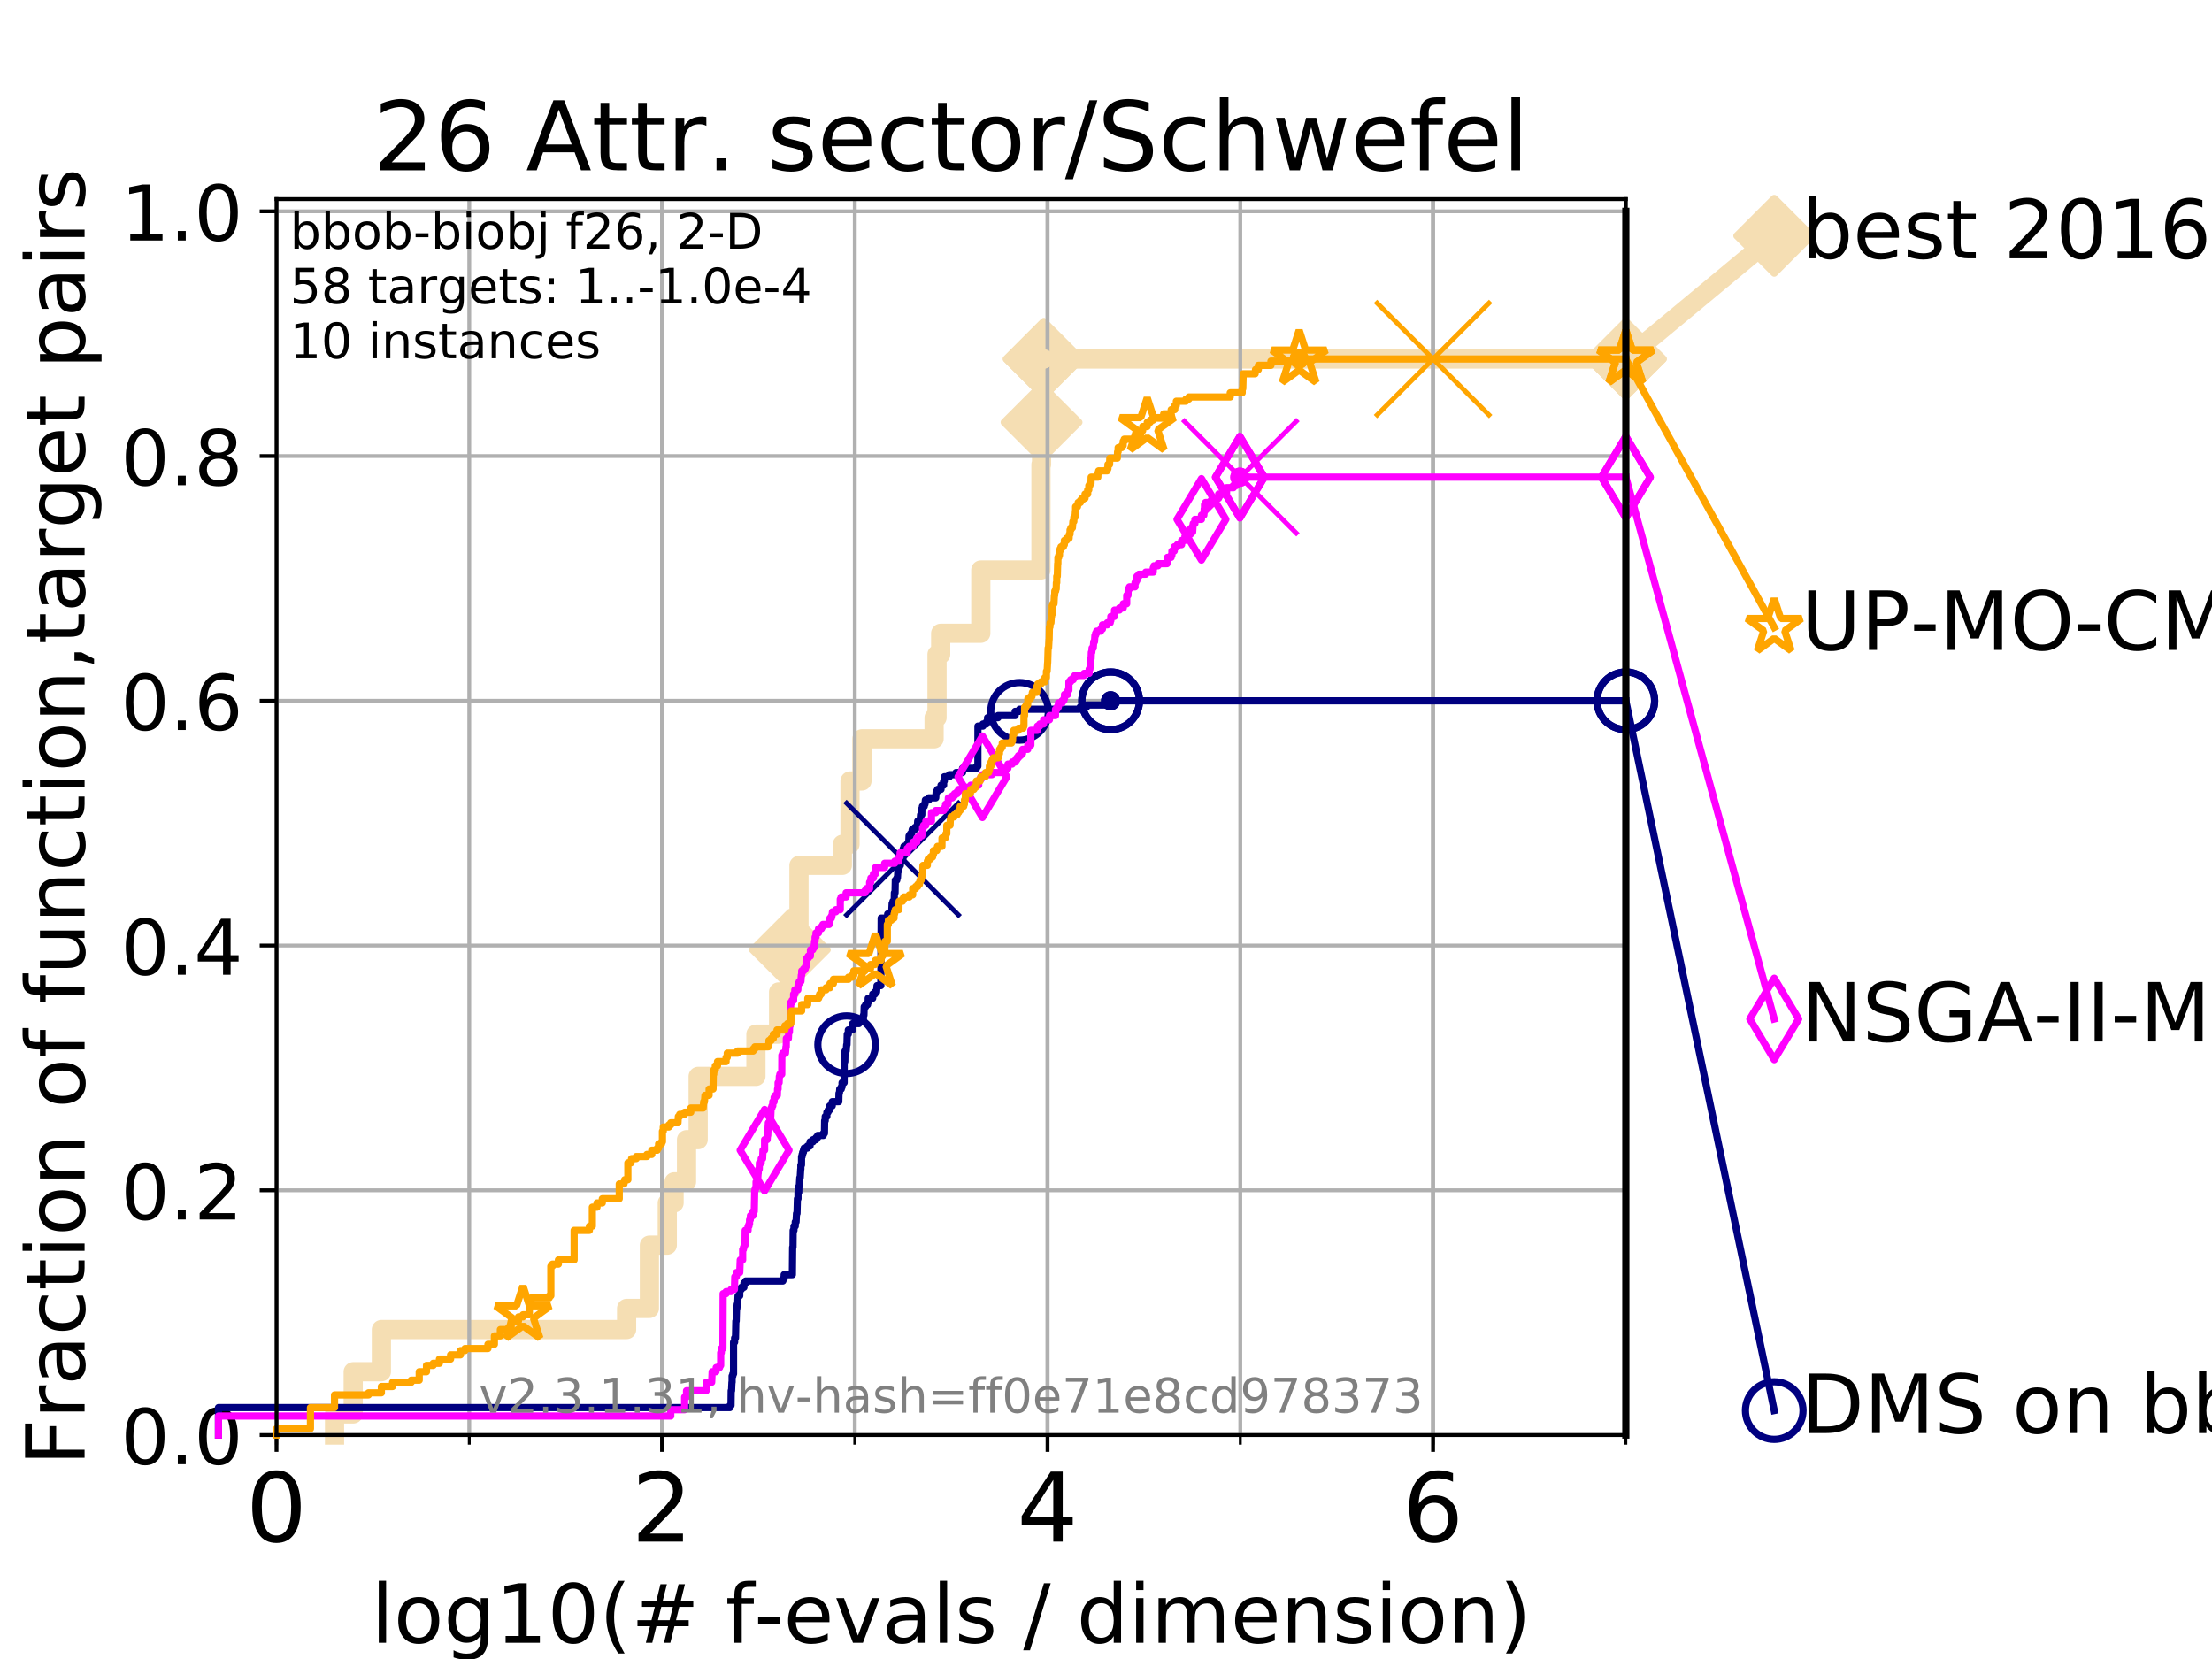 <?xml version="1.0" encoding="utf-8" standalone="no"?>
<!DOCTYPE svg PUBLIC "-//W3C//DTD SVG 1.1//EN"
  "http://www.w3.org/Graphics/SVG/1.1/DTD/svg11.dtd">
<!-- Created with matplotlib (https://matplotlib.org/) -->
<svg height="345.6pt" version="1.1" viewBox="0 0 460.8 345.6" width="460.8pt" xmlns="http://www.w3.org/2000/svg" xmlns:xlink="http://www.w3.org/1999/xlink">
 <defs>
  <style type="text/css">
*{stroke-linecap:butt;stroke-linejoin:round;}
  </style>
 </defs>
 <g id="figure_1">
  <g id="patch_1">
   <path d="M 0 345.6 
L 460.8 345.6 
L 460.8 0 
L 0 0 
z
" style="fill:#ffffff;"/>
  </g>
  <g id="axes_1">
   <g id="patch_2">
    <path d="M 57.6 298.944 
L 338.688 298.944 
L 338.688 41.472 
L 57.6 41.472 
z
" style="fill:#ffffff;"/>
   </g>
   <g id="line2d_1">
    <path d="M 69.688 298.944 
L 69.688 294.549 
L 73.579 294.549 
L 73.579 285.758 
L 79.447 285.758 
L 79.447 276.968 
L 130.532 276.968 
L 130.532 272.573 
L 135.281 272.573 
L 135.281 259.387 
L 139.009 259.387 
L 139.009 250.597 
L 140.424 250.597 
L 140.424 246.201 
L 143.015 246.201 
L 143.015 237.411 
L 145.441 237.411 
L 145.441 224.225 
L 157.472 224.225 
L 157.472 215.435 
L 162.195 215.435 
L 162.195 206.644 
L 164.543 206.644 
L 164.543 197.854 
L 165.465 197.854 
L 165.465 193.459 
L 166.443 193.459 
L 166.443 180.273 
L 175.477 180.273 
L 175.477 175.878 
L 177.071 175.878 
L 177.071 162.692 
L 179.561 162.692 
L 179.561 153.902 
L 194.585 153.902 
L 194.585 149.507 
L 195.2 149.507 
L 195.2 136.321 
L 195.96 136.321 
L 195.96 131.926 
L 204.316 131.926 
L 204.316 118.74 
L 216.85 118.74 
L 216.85 96.764 
L 216.976 96.764 
L 216.976 87.973 
L 217.43 87.973 
L 217.43 74.788 
L 338.688 74.788 
" style="fill:none;stroke:#f5deb3;stroke-linecap:square;stroke-width:4;"/>
   </g>
   <g id="line2d_2">
    <defs>
     <path d="M 0 7.778 
L 7.778 0 
L 0 -7.778 
L -7.778 0 
z
" id="m20d7adda36" style="stroke:#f5deb3;stroke-linejoin:miter;stroke-width:1.5;"/>
    </defs>
    <g>
     <use style="fill:#f5deb3;stroke:#f5deb3;stroke-linejoin:miter;stroke-width:1.5;" x="164.543" xlink:href="#m20d7adda36" y="197.854"/>
     <use style="fill:#f5deb3;stroke:#f5deb3;stroke-linejoin:miter;stroke-width:1.5;" x="216.976" xlink:href="#m20d7adda36" y="87.973"/>
     <use style="fill:#f5deb3;stroke:#f5deb3;stroke-linejoin:miter;stroke-width:1.5;" x="217.43" xlink:href="#m20d7adda36" y="74.788"/>
     <use style="fill:#f5deb3;stroke:#f5deb3;stroke-linejoin:miter;stroke-width:1.5;" x="217.43" xlink:href="#m20d7adda36" y="74.788"/>
     <use style="fill:#f5deb3;stroke:#f5deb3;stroke-linejoin:miter;stroke-width:1.5;" x="338.688" xlink:href="#m20d7adda36" y="74.788"/>
    </g>
   </g>
   <g id="line2d_3">
    <path style="fill:none;stroke:#f5deb3;stroke-linecap:square;stroke-width:4;"/>
    <g/>
   </g>
   <g id="line2d_4">
    <path d="M 338.688 74.788 
L 369.608 49.12 
" style="fill:none;stroke:#f5deb3;stroke-linecap:square;stroke-width:4;"/>
    <g>
     <use style="fill:#f5deb3;stroke:#f5deb3;stroke-linejoin:miter;stroke-width:1.5;" x="338.688" xlink:href="#m20d7adda36" y="74.788"/>
     <use style="fill:#f5deb3;stroke:#f5deb3;stroke-linejoin:miter;stroke-width:1.5;" x="369.608" xlink:href="#m20d7adda36" y="49.12"/>
    </g>
   </g>
   <g id="matplotlib.axis_1">
    <g id="xtick_1">
     <g id="line2d_5">
      <path clip-path="url(#p14e173b10b)" d="M 57.6 298.944 
L 57.6 41.472 
" style="fill:none;stroke:#b0b0b0;stroke-linecap:square;stroke-width:0.8;"/>
     </g>
     <g id="line2d_6">
      <defs>
       <path d="M 0 0 
L 0 3.5 
" id="m5667ad2c3d" style="stroke:#000000;stroke-width:0.8;"/>
      </defs>
      <g>
       <use style="stroke:#000000;stroke-width:0.8;" x="57.6" xlink:href="#m5667ad2c3d" y="298.944"/>
      </g>
     </g>
     <g id="text_1">
      <!-- 0 -->
      <defs>
       <path d="M 31.781 66.406 
Q 24.172 66.406 20.328 58.906 
Q 16.5 51.422 16.5 36.375 
Q 16.5 21.391 20.328 13.891 
Q 24.172 6.391 31.781 6.391 
Q 39.453 6.391 43.281 13.891 
Q 47.125 21.391 47.125 36.375 
Q 47.125 51.422 43.281 58.906 
Q 39.453 66.406 31.781 66.406 
z
M 31.781 74.219 
Q 44.047 74.219 50.516 64.516 
Q 56.984 54.828 56.984 36.375 
Q 56.984 17.969 50.516 8.266 
Q 44.047 -1.422 31.781 -1.422 
Q 19.531 -1.422 13.062 8.266 
Q 6.594 17.969 6.594 36.375 
Q 6.594 54.828 13.062 64.516 
Q 19.531 74.219 31.781 74.219 
z
" id="DejaVuSans-48"/>
      </defs>
      <g transform="translate(51.237 321.141)scale(0.2 -0.2)">
       <use xlink:href="#DejaVuSans-48"/>
      </g>
     </g>
    </g>
    <g id="xtick_2">
     <g id="line2d_7">
      <path clip-path="url(#p14e173b10b)" d="M 137.911 298.944 
L 137.911 41.472 
" style="fill:none;stroke:#b0b0b0;stroke-linecap:square;stroke-width:0.8;"/>
     </g>
     <g id="line2d_8">
      <g>
       <use style="stroke:#000000;stroke-width:0.8;" x="137.911" xlink:href="#m5667ad2c3d" y="298.944"/>
      </g>
     </g>
     <g id="text_2">
      <!-- 2 -->
      <defs>
       <path d="M 19.188 8.297 
L 53.609 8.297 
L 53.609 0 
L 7.328 0 
L 7.328 8.297 
Q 12.938 14.109 22.625 23.891 
Q 32.328 33.688 34.812 36.531 
Q 39.547 41.844 41.422 45.531 
Q 43.312 49.219 43.312 52.781 
Q 43.312 58.594 39.234 62.25 
Q 35.156 65.922 28.609 65.922 
Q 23.969 65.922 18.812 64.312 
Q 13.672 62.703 7.812 59.422 
L 7.812 69.391 
Q 13.766 71.781 18.938 73 
Q 24.125 74.219 28.422 74.219 
Q 39.75 74.219 46.484 68.547 
Q 53.219 62.891 53.219 53.422 
Q 53.219 48.922 51.531 44.891 
Q 49.859 40.875 45.406 35.406 
Q 44.188 33.984 37.641 27.219 
Q 31.109 20.453 19.188 8.297 
z
" id="DejaVuSans-50"/>
      </defs>
      <g transform="translate(131.548 321.141)scale(0.2 -0.2)">
       <use xlink:href="#DejaVuSans-50"/>
      </g>
     </g>
    </g>
    <g id="xtick_3">
     <g id="line2d_9">
      <path clip-path="url(#p14e173b10b)" d="M 218.222 298.944 
L 218.222 41.472 
" style="fill:none;stroke:#b0b0b0;stroke-linecap:square;stroke-width:0.8;"/>
     </g>
     <g id="line2d_10">
      <g>
       <use style="stroke:#000000;stroke-width:0.8;" x="218.222" xlink:href="#m5667ad2c3d" y="298.944"/>
      </g>
     </g>
     <g id="text_3">
      <!-- 4 -->
      <defs>
       <path d="M 37.797 64.312 
L 12.891 25.391 
L 37.797 25.391 
z
M 35.203 72.906 
L 47.609 72.906 
L 47.609 25.391 
L 58.016 25.391 
L 58.016 17.188 
L 47.609 17.188 
L 47.609 0 
L 37.797 0 
L 37.797 17.188 
L 4.891 17.188 
L 4.891 26.703 
z
" id="DejaVuSans-52"/>
      </defs>
      <g transform="translate(211.859 321.141)scale(0.2 -0.2)">
       <use xlink:href="#DejaVuSans-52"/>
      </g>
     </g>
    </g>
    <g id="xtick_4">
     <g id="line2d_11">
      <path clip-path="url(#p14e173b10b)" d="M 298.533 298.944 
L 298.533 41.472 
" style="fill:none;stroke:#b0b0b0;stroke-linecap:square;stroke-width:0.8;"/>
     </g>
     <g id="line2d_12">
      <g>
       <use style="stroke:#000000;stroke-width:0.8;" x="298.533" xlink:href="#m5667ad2c3d" y="298.944"/>
      </g>
     </g>
     <g id="text_4">
      <!-- 6 -->
      <defs>
       <path d="M 33.016 40.375 
Q 26.375 40.375 22.484 35.828 
Q 18.609 31.297 18.609 23.391 
Q 18.609 15.531 22.484 10.953 
Q 26.375 6.391 33.016 6.391 
Q 39.656 6.391 43.531 10.953 
Q 47.406 15.531 47.406 23.391 
Q 47.406 31.297 43.531 35.828 
Q 39.656 40.375 33.016 40.375 
z
M 52.594 71.297 
L 52.594 62.312 
Q 48.875 64.062 45.094 64.984 
Q 41.312 65.922 37.594 65.922 
Q 27.828 65.922 22.672 59.328 
Q 17.531 52.734 16.797 39.406 
Q 19.672 43.656 24.016 45.922 
Q 28.375 48.188 33.594 48.188 
Q 44.578 48.188 50.953 41.516 
Q 57.328 34.859 57.328 23.391 
Q 57.328 12.156 50.688 5.359 
Q 44.047 -1.422 33.016 -1.422 
Q 20.359 -1.422 13.672 8.266 
Q 6.984 17.969 6.984 36.375 
Q 6.984 53.656 15.188 63.938 
Q 23.391 74.219 37.203 74.219 
Q 40.922 74.219 44.703 73.484 
Q 48.484 72.75 52.594 71.297 
z
" id="DejaVuSans-54"/>
      </defs>
      <g transform="translate(292.17 321.141)scale(0.2 -0.2)">
       <use xlink:href="#DejaVuSans-54"/>
      </g>
     </g>
    </g>
    <g id="xtick_5">
     <g id="line2d_13">
      <path clip-path="url(#p14e173b10b)" d="M 57.6 298.944 
L 57.6 41.472 
" style="fill:none;stroke:#b0b0b0;stroke-linecap:square;stroke-width:0.8;"/>
     </g>
     <g id="line2d_14">
      <defs>
       <path d="M 0 0 
L 0 2 
" id="mf5d1e9c4a8" style="stroke:#000000;stroke-width:0.6;"/>
      </defs>
      <g>
       <use style="stroke:#000000;stroke-width:0.6;" x="57.6" xlink:href="#mf5d1e9c4a8" y="298.944"/>
      </g>
     </g>
    </g>
    <g id="xtick_6">
     <g id="line2d_15">
      <path clip-path="url(#p14e173b10b)" d="M 97.755 298.944 
L 97.755 41.472 
" style="fill:none;stroke:#b0b0b0;stroke-linecap:square;stroke-width:0.8;"/>
     </g>
     <g id="line2d_16">
      <g>
       <use style="stroke:#000000;stroke-width:0.6;" x="97.755" xlink:href="#mf5d1e9c4a8" y="298.944"/>
      </g>
     </g>
    </g>
    <g id="xtick_7">
     <g id="line2d_17">
      <path clip-path="url(#p14e173b10b)" d="M 137.911 298.944 
L 137.911 41.472 
" style="fill:none;stroke:#b0b0b0;stroke-linecap:square;stroke-width:0.8;"/>
     </g>
     <g id="line2d_18">
      <g>
       <use style="stroke:#000000;stroke-width:0.6;" x="137.911" xlink:href="#mf5d1e9c4a8" y="298.944"/>
      </g>
     </g>
    </g>
    <g id="xtick_8">
     <g id="line2d_19">
      <path clip-path="url(#p14e173b10b)" d="M 178.066 298.944 
L 178.066 41.472 
" style="fill:none;stroke:#b0b0b0;stroke-linecap:square;stroke-width:0.8;"/>
     </g>
     <g id="line2d_20">
      <g>
       <use style="stroke:#000000;stroke-width:0.6;" x="178.066" xlink:href="#mf5d1e9c4a8" y="298.944"/>
      </g>
     </g>
    </g>
    <g id="xtick_9">
     <g id="line2d_21">
      <path clip-path="url(#p14e173b10b)" d="M 218.222 298.944 
L 218.222 41.472 
" style="fill:none;stroke:#b0b0b0;stroke-linecap:square;stroke-width:0.8;"/>
     </g>
     <g id="line2d_22">
      <g>
       <use style="stroke:#000000;stroke-width:0.6;" x="218.222" xlink:href="#mf5d1e9c4a8" y="298.944"/>
      </g>
     </g>
    </g>
    <g id="xtick_10">
     <g id="line2d_23">
      <path clip-path="url(#p14e173b10b)" d="M 258.377 298.944 
L 258.377 41.472 
" style="fill:none;stroke:#b0b0b0;stroke-linecap:square;stroke-width:0.8;"/>
     </g>
     <g id="line2d_24">
      <g>
       <use style="stroke:#000000;stroke-width:0.6;" x="258.377" xlink:href="#mf5d1e9c4a8" y="298.944"/>
      </g>
     </g>
    </g>
    <g id="xtick_11">
     <g id="line2d_25">
      <path clip-path="url(#p14e173b10b)" d="M 298.533 298.944 
L 298.533 41.472 
" style="fill:none;stroke:#b0b0b0;stroke-linecap:square;stroke-width:0.8;"/>
     </g>
     <g id="line2d_26">
      <g>
       <use style="stroke:#000000;stroke-width:0.6;" x="298.533" xlink:href="#mf5d1e9c4a8" y="298.944"/>
      </g>
     </g>
    </g>
    <g id="xtick_12">
     <g id="line2d_27">
      <path clip-path="url(#p14e173b10b)" d="M 338.688 298.944 
L 338.688 41.472 
" style="fill:none;stroke:#b0b0b0;stroke-linecap:square;stroke-width:0.8;"/>
     </g>
     <g id="line2d_28">
      <g>
       <use style="stroke:#000000;stroke-width:0.6;" x="338.688" xlink:href="#mf5d1e9c4a8" y="298.944"/>
      </g>
     </g>
    </g>
    <g id="text_5">
     <!-- log10(# f-evals / dimension) -->
     <defs>
      <path d="M 9.422 75.984 
L 18.406 75.984 
L 18.406 0 
L 9.422 0 
z
" id="DejaVuSans-108"/>
      <path d="M 30.609 48.391 
Q 23.391 48.391 19.188 42.75 
Q 14.984 37.109 14.984 27.297 
Q 14.984 17.484 19.156 11.844 
Q 23.344 6.203 30.609 6.203 
Q 37.797 6.203 41.984 11.859 
Q 46.188 17.531 46.188 27.297 
Q 46.188 37.016 41.984 42.703 
Q 37.797 48.391 30.609 48.391 
z
M 30.609 56 
Q 42.328 56 49.016 48.375 
Q 55.719 40.766 55.719 27.297 
Q 55.719 13.875 49.016 6.219 
Q 42.328 -1.422 30.609 -1.422 
Q 18.844 -1.422 12.172 6.219 
Q 5.516 13.875 5.516 27.297 
Q 5.516 40.766 12.172 48.375 
Q 18.844 56 30.609 56 
z
" id="DejaVuSans-111"/>
      <path d="M 45.406 27.984 
Q 45.406 37.75 41.375 43.109 
Q 37.359 48.484 30.078 48.484 
Q 22.859 48.484 18.828 43.109 
Q 14.797 37.75 14.797 27.984 
Q 14.797 18.266 18.828 12.891 
Q 22.859 7.516 30.078 7.516 
Q 37.359 7.516 41.375 12.891 
Q 45.406 18.266 45.406 27.984 
z
M 54.391 6.781 
Q 54.391 -7.172 48.188 -13.984 
Q 42 -20.797 29.203 -20.797 
Q 24.469 -20.797 20.266 -20.094 
Q 16.062 -19.391 12.109 -17.922 
L 12.109 -9.188 
Q 16.062 -11.328 19.922 -12.344 
Q 23.781 -13.375 27.781 -13.375 
Q 36.625 -13.375 41.016 -8.766 
Q 45.406 -4.156 45.406 5.172 
L 45.406 9.625 
Q 42.625 4.781 38.281 2.391 
Q 33.938 0 27.875 0 
Q 17.828 0 11.672 7.656 
Q 5.516 15.328 5.516 27.984 
Q 5.516 40.672 11.672 48.328 
Q 17.828 56 27.875 56 
Q 33.938 56 38.281 53.609 
Q 42.625 51.219 45.406 46.391 
L 45.406 54.688 
L 54.391 54.688 
z
" id="DejaVuSans-103"/>
      <path d="M 12.406 8.297 
L 28.516 8.297 
L 28.516 63.922 
L 10.984 60.406 
L 10.984 69.391 
L 28.422 72.906 
L 38.281 72.906 
L 38.281 8.297 
L 54.391 8.297 
L 54.391 0 
L 12.406 0 
z
" id="DejaVuSans-49"/>
      <path d="M 31 75.875 
Q 24.469 64.656 21.281 53.656 
Q 18.109 42.672 18.109 31.391 
Q 18.109 20.125 21.312 9.062 
Q 24.516 -2 31 -13.188 
L 23.188 -13.188 
Q 15.875 -1.703 12.234 9.375 
Q 8.594 20.453 8.594 31.391 
Q 8.594 42.281 12.203 53.312 
Q 15.828 64.359 23.188 75.875 
z
" id="DejaVuSans-40"/>
      <path d="M 51.125 44 
L 36.922 44 
L 32.812 27.688 
L 47.125 27.688 
z
M 43.797 71.781 
L 38.719 51.516 
L 52.984 51.516 
L 58.109 71.781 
L 65.922 71.781 
L 60.891 51.516 
L 76.125 51.516 
L 76.125 44 
L 58.984 44 
L 54.984 27.688 
L 70.516 27.688 
L 70.516 20.219 
L 53.078 20.219 
L 48 0 
L 40.188 0 
L 45.219 20.219 
L 30.906 20.219 
L 25.875 0 
L 18.016 0 
L 23.094 20.219 
L 7.719 20.219 
L 7.719 27.688 
L 24.906 27.688 
L 29 44 
L 13.281 44 
L 13.281 51.516 
L 30.906 51.516 
L 35.891 71.781 
z
" id="DejaVuSans-35"/>
      <path id="DejaVuSans-32"/>
      <path d="M 37.109 75.984 
L 37.109 68.5 
L 28.516 68.5 
Q 23.688 68.5 21.797 66.547 
Q 19.922 64.594 19.922 59.516 
L 19.922 54.688 
L 34.719 54.688 
L 34.719 47.703 
L 19.922 47.703 
L 19.922 0 
L 10.891 0 
L 10.891 47.703 
L 2.297 47.703 
L 2.297 54.688 
L 10.891 54.688 
L 10.891 58.5 
Q 10.891 67.625 15.141 71.797 
Q 19.391 75.984 28.609 75.984 
z
" id="DejaVuSans-102"/>
      <path d="M 4.891 31.391 
L 31.203 31.391 
L 31.203 23.391 
L 4.891 23.391 
z
" id="DejaVuSans-45"/>
      <path d="M 56.203 29.594 
L 56.203 25.203 
L 14.891 25.203 
Q 15.484 15.922 20.484 11.062 
Q 25.484 6.203 34.422 6.203 
Q 39.594 6.203 44.453 7.469 
Q 49.312 8.734 54.109 11.281 
L 54.109 2.781 
Q 49.266 0.734 44.188 -0.344 
Q 39.109 -1.422 33.891 -1.422 
Q 20.797 -1.422 13.156 6.188 
Q 5.516 13.812 5.516 26.812 
Q 5.516 40.234 12.766 48.109 
Q 20.016 56 32.328 56 
Q 43.359 56 49.781 48.891 
Q 56.203 41.797 56.203 29.594 
z
M 47.219 32.234 
Q 47.125 39.594 43.094 43.984 
Q 39.062 48.391 32.422 48.391 
Q 24.906 48.391 20.391 44.141 
Q 15.875 39.891 15.188 32.172 
z
" id="DejaVuSans-101"/>
      <path d="M 2.984 54.688 
L 12.5 54.688 
L 29.594 8.797 
L 46.688 54.688 
L 56.203 54.688 
L 35.688 0 
L 23.484 0 
z
" id="DejaVuSans-118"/>
      <path d="M 34.281 27.484 
Q 23.391 27.484 19.188 25 
Q 14.984 22.516 14.984 16.5 
Q 14.984 11.719 18.141 8.906 
Q 21.297 6.109 26.703 6.109 
Q 34.188 6.109 38.703 11.406 
Q 43.219 16.703 43.219 25.484 
L 43.219 27.484 
z
M 52.203 31.203 
L 52.203 0 
L 43.219 0 
L 43.219 8.297 
Q 40.141 3.328 35.547 0.953 
Q 30.953 -1.422 24.312 -1.422 
Q 15.922 -1.422 10.953 3.297 
Q 6 8.016 6 15.922 
Q 6 25.141 12.172 29.828 
Q 18.359 34.516 30.609 34.516 
L 43.219 34.516 
L 43.219 35.406 
Q 43.219 41.609 39.141 45 
Q 35.062 48.391 27.688 48.391 
Q 23 48.391 18.547 47.266 
Q 14.109 46.141 10.016 43.891 
L 10.016 52.203 
Q 14.938 54.109 19.578 55.047 
Q 24.219 56 28.609 56 
Q 40.484 56 46.344 49.844 
Q 52.203 43.703 52.203 31.203 
z
" id="DejaVuSans-97"/>
      <path d="M 44.281 53.078 
L 44.281 44.578 
Q 40.484 46.531 36.375 47.5 
Q 32.281 48.484 27.875 48.484 
Q 21.188 48.484 17.844 46.438 
Q 14.5 44.391 14.5 40.281 
Q 14.5 37.156 16.891 35.375 
Q 19.281 33.594 26.516 31.984 
L 29.594 31.297 
Q 39.156 29.25 43.188 25.516 
Q 47.219 21.781 47.219 15.094 
Q 47.219 7.469 41.188 3.016 
Q 35.156 -1.422 24.609 -1.422 
Q 20.219 -1.422 15.453 -0.562 
Q 10.688 0.297 5.422 2 
L 5.422 11.281 
Q 10.406 8.688 15.234 7.391 
Q 20.062 6.109 24.812 6.109 
Q 31.156 6.109 34.562 8.281 
Q 37.984 10.453 37.984 14.406 
Q 37.984 18.062 35.516 20.016 
Q 33.062 21.969 24.703 23.781 
L 21.578 24.516 
Q 13.234 26.266 9.516 29.906 
Q 5.812 33.547 5.812 39.891 
Q 5.812 47.609 11.281 51.797 
Q 16.75 56 26.812 56 
Q 31.781 56 36.172 55.266 
Q 40.578 54.547 44.281 53.078 
z
" id="DejaVuSans-115"/>
      <path d="M 25.391 72.906 
L 33.688 72.906 
L 8.297 -9.281 
L 0 -9.281 
z
" id="DejaVuSans-47"/>
      <path d="M 45.406 46.391 
L 45.406 75.984 
L 54.391 75.984 
L 54.391 0 
L 45.406 0 
L 45.406 8.203 
Q 42.578 3.328 38.25 0.953 
Q 33.938 -1.422 27.875 -1.422 
Q 17.969 -1.422 11.734 6.484 
Q 5.516 14.406 5.516 27.297 
Q 5.516 40.188 11.734 48.094 
Q 17.969 56 27.875 56 
Q 33.938 56 38.25 53.625 
Q 42.578 51.266 45.406 46.391 
z
M 14.797 27.297 
Q 14.797 17.391 18.875 11.75 
Q 22.953 6.109 30.078 6.109 
Q 37.203 6.109 41.297 11.75 
Q 45.406 17.391 45.406 27.297 
Q 45.406 37.203 41.297 42.844 
Q 37.203 48.484 30.078 48.484 
Q 22.953 48.484 18.875 42.844 
Q 14.797 37.203 14.797 27.297 
z
" id="DejaVuSans-100"/>
      <path d="M 9.422 54.688 
L 18.406 54.688 
L 18.406 0 
L 9.422 0 
z
M 9.422 75.984 
L 18.406 75.984 
L 18.406 64.594 
L 9.422 64.594 
z
" id="DejaVuSans-105"/>
      <path d="M 52 44.188 
Q 55.375 50.25 60.062 53.125 
Q 64.75 56 71.094 56 
Q 79.641 56 84.281 50.016 
Q 88.922 44.047 88.922 33.016 
L 88.922 0 
L 79.891 0 
L 79.891 32.719 
Q 79.891 40.578 77.094 44.375 
Q 74.312 48.188 68.609 48.188 
Q 61.625 48.188 57.562 43.547 
Q 53.516 38.922 53.516 30.906 
L 53.516 0 
L 44.484 0 
L 44.484 32.719 
Q 44.484 40.625 41.703 44.406 
Q 38.922 48.188 33.109 48.188 
Q 26.219 48.188 22.156 43.531 
Q 18.109 38.875 18.109 30.906 
L 18.109 0 
L 9.078 0 
L 9.078 54.688 
L 18.109 54.688 
L 18.109 46.188 
Q 21.188 51.219 25.484 53.609 
Q 29.781 56 35.688 56 
Q 41.656 56 45.828 52.969 
Q 50 49.953 52 44.188 
z
" id="DejaVuSans-109"/>
      <path d="M 54.891 33.016 
L 54.891 0 
L 45.906 0 
L 45.906 32.719 
Q 45.906 40.484 42.875 44.328 
Q 39.844 48.188 33.797 48.188 
Q 26.516 48.188 22.312 43.547 
Q 18.109 38.922 18.109 30.906 
L 18.109 0 
L 9.078 0 
L 9.078 54.688 
L 18.109 54.688 
L 18.109 46.188 
Q 21.344 51.125 25.703 53.562 
Q 30.078 56 35.797 56 
Q 45.219 56 50.047 50.172 
Q 54.891 44.344 54.891 33.016 
z
" id="DejaVuSans-110"/>
      <path d="M 8.016 75.875 
L 15.828 75.875 
Q 23.141 64.359 26.781 53.312 
Q 30.422 42.281 30.422 31.391 
Q 30.422 20.453 26.781 9.375 
Q 23.141 -1.703 15.828 -13.188 
L 8.016 -13.188 
Q 14.5 -2 17.703 9.062 
Q 20.906 20.125 20.906 31.391 
Q 20.906 42.672 17.703 53.656 
Q 14.5 64.656 8.016 75.875 
z
" id="DejaVuSans-41"/>
     </defs>
     <g transform="translate(77.303 342.218)scale(0.17 -0.17)">
      <use xlink:href="#DejaVuSans-108"/>
      <use x="27.783" xlink:href="#DejaVuSans-111"/>
      <use x="88.965" xlink:href="#DejaVuSans-103"/>
      <use x="152.441" xlink:href="#DejaVuSans-49"/>
      <use x="216.064" xlink:href="#DejaVuSans-48"/>
      <use x="279.688" xlink:href="#DejaVuSans-40"/>
      <use x="318.701" xlink:href="#DejaVuSans-35"/>
      <use x="402.49" xlink:href="#DejaVuSans-32"/>
      <use x="434.277" xlink:href="#DejaVuSans-102"/>
      <use x="469.404" xlink:href="#DejaVuSans-45"/>
      <use x="505.488" xlink:href="#DejaVuSans-101"/>
      <use x="567.012" xlink:href="#DejaVuSans-118"/>
      <use x="626.191" xlink:href="#DejaVuSans-97"/>
      <use x="687.471" xlink:href="#DejaVuSans-108"/>
      <use x="715.254" xlink:href="#DejaVuSans-115"/>
      <use x="767.354" xlink:href="#DejaVuSans-32"/>
      <use x="799.141" xlink:href="#DejaVuSans-47"/>
      <use x="832.832" xlink:href="#DejaVuSans-32"/>
      <use x="864.619" xlink:href="#DejaVuSans-100"/>
      <use x="928.096" xlink:href="#DejaVuSans-105"/>
      <use x="955.879" xlink:href="#DejaVuSans-109"/>
      <use x="1053.291" xlink:href="#DejaVuSans-101"/>
      <use x="1114.814" xlink:href="#DejaVuSans-110"/>
      <use x="1178.193" xlink:href="#DejaVuSans-115"/>
      <use x="1230.293" xlink:href="#DejaVuSans-105"/>
      <use x="1258.076" xlink:href="#DejaVuSans-111"/>
      <use x="1319.258" xlink:href="#DejaVuSans-110"/>
      <use x="1382.637" xlink:href="#DejaVuSans-41"/>
     </g>
    </g>
   </g>
   <g id="matplotlib.axis_2">
    <g id="ytick_1">
     <g id="line2d_29">
      <path clip-path="url(#p14e173b10b)" d="M 57.6 298.944 
L 338.688 298.944 
" style="fill:none;stroke:#b0b0b0;stroke-linecap:square;stroke-width:0.8;"/>
     </g>
     <g id="line2d_30">
      <defs>
       <path d="M 0 0 
L -3.5 0 
" id="md2e68046f5" style="stroke:#000000;stroke-width:0.8;"/>
      </defs>
      <g>
       <use style="stroke:#000000;stroke-width:0.8;" x="57.6" xlink:href="#md2e68046f5" y="298.944"/>
      </g>
     </g>
     <g id="text_6">
      <!-- 0.0 -->
      <defs>
       <path d="M 10.688 12.406 
L 21 12.406 
L 21 0 
L 10.688 0 
z
" id="DejaVuSans-46"/>
      </defs>
      <g transform="translate(25.155 305.023)scale(0.16 -0.16)">
       <use xlink:href="#DejaVuSans-48"/>
       <use x="63.623" xlink:href="#DejaVuSans-46"/>
       <use x="95.41" xlink:href="#DejaVuSans-48"/>
      </g>
     </g>
    </g>
    <g id="ytick_2">
     <g id="line2d_31">
      <path clip-path="url(#p14e173b10b)" d="M 57.6 247.959 
L 338.688 247.959 
" style="fill:none;stroke:#b0b0b0;stroke-linecap:square;stroke-width:0.8;"/>
     </g>
     <g id="line2d_32">
      <g>
       <use style="stroke:#000000;stroke-width:0.8;" x="57.6" xlink:href="#md2e68046f5" y="247.959"/>
      </g>
     </g>
     <g id="text_7">
      <!-- 0.2 -->
      <g transform="translate(25.155 254.038)scale(0.16 -0.16)">
       <use xlink:href="#DejaVuSans-48"/>
       <use x="63.623" xlink:href="#DejaVuSans-46"/>
       <use x="95.41" xlink:href="#DejaVuSans-50"/>
      </g>
     </g>
    </g>
    <g id="ytick_3">
     <g id="line2d_33">
      <path clip-path="url(#p14e173b10b)" d="M 57.6 196.975 
L 338.688 196.975 
" style="fill:none;stroke:#b0b0b0;stroke-linecap:square;stroke-width:0.8;"/>
     </g>
     <g id="line2d_34">
      <g>
       <use style="stroke:#000000;stroke-width:0.8;" x="57.6" xlink:href="#md2e68046f5" y="196.975"/>
      </g>
     </g>
     <g id="text_8">
      <!-- 0.4 -->
      <g transform="translate(25.155 203.054)scale(0.16 -0.16)">
       <use xlink:href="#DejaVuSans-48"/>
       <use x="63.623" xlink:href="#DejaVuSans-46"/>
       <use x="95.41" xlink:href="#DejaVuSans-52"/>
      </g>
     </g>
    </g>
    <g id="ytick_4">
     <g id="line2d_35">
      <path clip-path="url(#p14e173b10b)" d="M 57.6 145.99 
L 338.688 145.99 
" style="fill:none;stroke:#b0b0b0;stroke-linecap:square;stroke-width:0.8;"/>
     </g>
     <g id="line2d_36">
      <g>
       <use style="stroke:#000000;stroke-width:0.8;" x="57.6" xlink:href="#md2e68046f5" y="145.99"/>
      </g>
     </g>
     <g id="text_9">
      <!-- 0.6 -->
      <g transform="translate(25.155 152.069)scale(0.16 -0.16)">
       <use xlink:href="#DejaVuSans-48"/>
       <use x="63.623" xlink:href="#DejaVuSans-46"/>
       <use x="95.41" xlink:href="#DejaVuSans-54"/>
      </g>
     </g>
    </g>
    <g id="ytick_5">
     <g id="line2d_37">
      <path clip-path="url(#p14e173b10b)" d="M 57.6 95.006 
L 338.688 95.006 
" style="fill:none;stroke:#b0b0b0;stroke-linecap:square;stroke-width:0.8;"/>
     </g>
     <g id="line2d_38">
      <g>
       <use style="stroke:#000000;stroke-width:0.8;" x="57.6" xlink:href="#md2e68046f5" y="95.006"/>
      </g>
     </g>
     <g id="text_10">
      <!-- 0.8 -->
      <defs>
       <path d="M 31.781 34.625 
Q 24.75 34.625 20.719 30.859 
Q 16.703 27.094 16.703 20.516 
Q 16.703 13.922 20.719 10.156 
Q 24.75 6.391 31.781 6.391 
Q 38.812 6.391 42.859 10.172 
Q 46.922 13.969 46.922 20.516 
Q 46.922 27.094 42.891 30.859 
Q 38.875 34.625 31.781 34.625 
z
M 21.922 38.812 
Q 15.578 40.375 12.031 44.719 
Q 8.5 49.078 8.5 55.328 
Q 8.5 64.062 14.719 69.141 
Q 20.953 74.219 31.781 74.219 
Q 42.672 74.219 48.875 69.141 
Q 55.078 64.062 55.078 55.328 
Q 55.078 49.078 51.531 44.719 
Q 48 40.375 41.703 38.812 
Q 48.828 37.156 52.797 32.312 
Q 56.781 27.484 56.781 20.516 
Q 56.781 9.906 50.312 4.234 
Q 43.844 -1.422 31.781 -1.422 
Q 19.734 -1.422 13.25 4.234 
Q 6.781 9.906 6.781 20.516 
Q 6.781 27.484 10.781 32.312 
Q 14.797 37.156 21.922 38.812 
z
M 18.312 54.391 
Q 18.312 48.734 21.844 45.562 
Q 25.391 42.391 31.781 42.391 
Q 38.141 42.391 41.719 45.562 
Q 45.312 48.734 45.312 54.391 
Q 45.312 60.062 41.719 63.234 
Q 38.141 66.406 31.781 66.406 
Q 25.391 66.406 21.844 63.234 
Q 18.312 60.062 18.312 54.391 
z
" id="DejaVuSans-56"/>
      </defs>
      <g transform="translate(25.155 101.085)scale(0.16 -0.16)">
       <use xlink:href="#DejaVuSans-48"/>
       <use x="63.623" xlink:href="#DejaVuSans-46"/>
       <use x="95.41" xlink:href="#DejaVuSans-56"/>
      </g>
     </g>
    </g>
    <g id="ytick_6">
     <g id="line2d_39">
      <path clip-path="url(#p14e173b10b)" d="M 57.6 44.021 
L 338.688 44.021 
" style="fill:none;stroke:#b0b0b0;stroke-linecap:square;stroke-width:0.8;"/>
     </g>
     <g id="line2d_40">
      <g>
       <use style="stroke:#000000;stroke-width:0.8;" x="57.6" xlink:href="#md2e68046f5" y="44.021"/>
      </g>
     </g>
     <g id="text_11">
      <!-- 1.0 -->
      <g transform="translate(25.155 50.1)scale(0.16 -0.16)">
       <use xlink:href="#DejaVuSans-49"/>
       <use x="63.623" xlink:href="#DejaVuSans-46"/>
       <use x="95.41" xlink:href="#DejaVuSans-48"/>
      </g>
     </g>
    </g>
    <g id="text_12">
     <!-- Fraction of function,target pairs -->
     <defs>
      <path d="M 9.812 72.906 
L 51.703 72.906 
L 51.703 64.594 
L 19.672 64.594 
L 19.672 43.109 
L 48.578 43.109 
L 48.578 34.812 
L 19.672 34.812 
L 19.672 0 
L 9.812 0 
z
" id="DejaVuSans-70"/>
      <path d="M 41.109 46.297 
Q 39.594 47.172 37.812 47.578 
Q 36.031 48 33.891 48 
Q 26.266 48 22.188 43.047 
Q 18.109 38.094 18.109 28.812 
L 18.109 0 
L 9.078 0 
L 9.078 54.688 
L 18.109 54.688 
L 18.109 46.188 
Q 20.953 51.172 25.484 53.578 
Q 30.031 56 36.531 56 
Q 37.453 56 38.578 55.875 
Q 39.703 55.766 41.062 55.516 
z
" id="DejaVuSans-114"/>
      <path d="M 48.781 52.594 
L 48.781 44.188 
Q 44.969 46.297 41.141 47.344 
Q 37.312 48.391 33.406 48.391 
Q 24.656 48.391 19.812 42.844 
Q 14.984 37.312 14.984 27.297 
Q 14.984 17.281 19.812 11.734 
Q 24.656 6.203 33.406 6.203 
Q 37.312 6.203 41.141 7.25 
Q 44.969 8.297 48.781 10.406 
L 48.781 2.094 
Q 45.016 0.344 40.984 -0.531 
Q 36.969 -1.422 32.422 -1.422 
Q 20.062 -1.422 12.781 6.344 
Q 5.516 14.109 5.516 27.297 
Q 5.516 40.672 12.859 48.328 
Q 20.219 56 33.016 56 
Q 37.156 56 41.109 55.141 
Q 45.062 54.297 48.781 52.594 
z
" id="DejaVuSans-99"/>
      <path d="M 18.312 70.219 
L 18.312 54.688 
L 36.812 54.688 
L 36.812 47.703 
L 18.312 47.703 
L 18.312 18.016 
Q 18.312 11.328 20.141 9.422 
Q 21.969 7.516 27.594 7.516 
L 36.812 7.516 
L 36.812 0 
L 27.594 0 
Q 17.188 0 13.234 3.875 
Q 9.281 7.766 9.281 18.016 
L 9.281 47.703 
L 2.688 47.703 
L 2.688 54.688 
L 9.281 54.688 
L 9.281 70.219 
z
" id="DejaVuSans-116"/>
      <path d="M 8.5 21.578 
L 8.5 54.688 
L 17.484 54.688 
L 17.484 21.922 
Q 17.484 14.156 20.5 10.266 
Q 23.531 6.391 29.594 6.391 
Q 36.859 6.391 41.078 11.031 
Q 45.312 15.672 45.312 23.688 
L 45.312 54.688 
L 54.297 54.688 
L 54.297 0 
L 45.312 0 
L 45.312 8.406 
Q 42.047 3.422 37.719 1 
Q 33.406 -1.422 27.688 -1.422 
Q 18.266 -1.422 13.375 4.438 
Q 8.5 10.297 8.5 21.578 
z
M 31.109 56 
z
" id="DejaVuSans-117"/>
      <path d="M 11.719 12.406 
L 22.016 12.406 
L 22.016 4 
L 14.016 -11.625 
L 7.719 -11.625 
L 11.719 4 
z
" id="DejaVuSans-44"/>
      <path d="M 18.109 8.203 
L 18.109 -20.797 
L 9.078 -20.797 
L 9.078 54.688 
L 18.109 54.688 
L 18.109 46.391 
Q 20.953 51.266 25.266 53.625 
Q 29.594 56 35.594 56 
Q 45.562 56 51.781 48.094 
Q 58.016 40.188 58.016 27.297 
Q 58.016 14.406 51.781 6.484 
Q 45.562 -1.422 35.594 -1.422 
Q 29.594 -1.422 25.266 0.953 
Q 20.953 3.328 18.109 8.203 
z
M 48.688 27.297 
Q 48.688 37.203 44.609 42.844 
Q 40.531 48.484 33.406 48.484 
Q 26.266 48.484 22.188 42.844 
Q 18.109 37.203 18.109 27.297 
Q 18.109 17.391 22.188 11.75 
Q 26.266 6.109 33.406 6.109 
Q 40.531 6.109 44.609 11.75 
Q 48.688 17.391 48.688 27.297 
z
" id="DejaVuSans-112"/>
     </defs>
     <g transform="translate(17.62 305.347)rotate(-90)scale(0.17 -0.17)">
      <use xlink:href="#DejaVuSans-70"/>
      <use x="57.41" xlink:href="#DejaVuSans-114"/>
      <use x="98.523" xlink:href="#DejaVuSans-97"/>
      <use x="159.803" xlink:href="#DejaVuSans-99"/>
      <use x="214.783" xlink:href="#DejaVuSans-116"/>
      <use x="253.992" xlink:href="#DejaVuSans-105"/>
      <use x="281.775" xlink:href="#DejaVuSans-111"/>
      <use x="342.957" xlink:href="#DejaVuSans-110"/>
      <use x="406.336" xlink:href="#DejaVuSans-32"/>
      <use x="438.123" xlink:href="#DejaVuSans-111"/>
      <use x="499.305" xlink:href="#DejaVuSans-102"/>
      <use x="534.51" xlink:href="#DejaVuSans-32"/>
      <use x="566.297" xlink:href="#DejaVuSans-102"/>
      <use x="601.502" xlink:href="#DejaVuSans-117"/>
      <use x="664.881" xlink:href="#DejaVuSans-110"/>
      <use x="728.26" xlink:href="#DejaVuSans-99"/>
      <use x="783.24" xlink:href="#DejaVuSans-116"/>
      <use x="822.449" xlink:href="#DejaVuSans-105"/>
      <use x="850.232" xlink:href="#DejaVuSans-111"/>
      <use x="911.414" xlink:href="#DejaVuSans-110"/>
      <use x="974.793" xlink:href="#DejaVuSans-44"/>
      <use x="1006.58" xlink:href="#DejaVuSans-116"/>
      <use x="1045.789" xlink:href="#DejaVuSans-97"/>
      <use x="1107.068" xlink:href="#DejaVuSans-114"/>
      <use x="1148.166" xlink:href="#DejaVuSans-103"/>
      <use x="1211.643" xlink:href="#DejaVuSans-101"/>
      <use x="1273.166" xlink:href="#DejaVuSans-116"/>
      <use x="1312.375" xlink:href="#DejaVuSans-32"/>
      <use x="1344.162" xlink:href="#DejaVuSans-112"/>
      <use x="1407.639" xlink:href="#DejaVuSans-97"/>
      <use x="1468.918" xlink:href="#DejaVuSans-105"/>
      <use x="1496.701" xlink:href="#DejaVuSans-114"/>
      <use x="1537.814" xlink:href="#DejaVuSans-115"/>
     </g>
    </g>
   </g>
   <g id="line2d_41">
    <defs>
     <path d="M 0 1.5 
C 0.398 1.5 0.779 1.342 1.061 1.061 
C 1.342 0.779 1.5 0.398 1.5 0 
C 1.5 -0.398 1.342 -0.779 1.061 -1.061 
C 0.779 -1.342 0.398 -1.5 0 -1.5 
C -0.398 -1.5 -0.779 -1.342 -1.061 -1.061 
C -1.342 -0.779 -1.5 -0.398 -1.5 0 
C -1.5 0.398 -1.342 0.779 -1.061 1.061 
C -0.779 1.342 -0.398 1.5 0 1.5 
z
" id="mc25bedc470" style="stroke:#f5deb3;"/>
    </defs>
    <g>
     <use style="fill:#f5deb3;stroke:#f5deb3;" x="217.43" xlink:href="#mc25bedc470" y="74.788"/>
     <use style="fill:#f5deb3;stroke:#f5deb3;" x="217.43" xlink:href="#mc25bedc470" y="74.788"/>
    </g>
   </g>
   <g id="line2d_42">
    <defs>
     <path d="M 0 1.5 
C 0.398 1.5 0.779 1.342 1.061 1.061 
C 1.342 0.779 1.5 0.398 1.5 0 
C 1.5 -0.398 1.342 -0.779 1.061 -1.061 
C 0.779 -1.342 0.398 -1.5 0 -1.5 
C -0.398 -1.5 -0.779 -1.342 -1.061 -1.061 
C -1.342 -0.779 -1.5 -0.398 -1.5 0 
C -1.5 0.398 -1.342 0.779 -1.061 1.061 
C -0.779 1.342 -0.398 1.5 0 1.5 
z
" id="mb713e3737f" style="stroke:#000080;"/>
    </defs>
    <g>
     <use style="fill:#000080;stroke:#000080;" x="231.363" xlink:href="#mb713e3737f" y="145.99"/>
     <use style="fill:#000080;stroke:#000080;" x="231.363" xlink:href="#mb713e3737f" y="145.99"/>
    </g>
   </g>
   <g id="line2d_43">
    <path d="M 45.512 298.944 
L 45.512 293.23 
L 152.053 293.23 
L 152.053 292.791 
L 152.284 292.791 
L 152.322 289.714 
L 152.398 289.714 
L 152.474 287.956 
L 152.512 287.956 
L 152.512 286.637 
L 152.662 286.637 
L 152.662 286.198 
L 152.811 286.198 
L 152.811 279.605 
L 153.032 279.605 
L 153.032 278.726 
L 153.215 278.726 
L 153.287 275.21 
L 153.359 275.21 
L 153.431 272.573 
L 153.502 272.573 
L 153.574 271.694 
L 153.68 271.694 
L 153.75 269.936 
L 154.098 269.936 
L 154.098 268.617 
L 154.44 268.617 
L 154.44 268.177 
L 154.972 268.177 
L 154.972 267.298 
L 155.329 267.298 
L 155.329 266.859 
L 163.082 266.859 
L 163.082 266.419 
L 163.348 266.419 
L 163.348 265.54 
L 165.065 265.54 
L 165.12 259.827 
L 165.194 259.827 
L 165.23 256.31 
L 165.393 256.31 
L 165.393 255.431 
L 165.662 255.431 
L 165.662 254.552 
L 165.838 254.552 
L 165.926 252.794 
L 166.031 252.794 
L 166.117 249.718 
L 166.238 249.718 
L 166.238 248.399 
L 166.392 248.399 
L 166.426 247.08 
L 166.511 247.08 
L 166.612 245.322 
L 166.696 245.322 
L 166.796 243.564 
L 166.829 243.564 
L 166.829 242.685 
L 166.962 242.685 
L 166.978 240.927 
L 167.093 240.927 
L 167.093 240.488 
L 167.207 240.488 
L 167.207 240.048 
L 167.369 240.048 
L 167.369 239.609 
L 167.513 239.609 
L 167.513 239.169 
L 168.217 239.169 
L 168.217 238.729 
L 168.746 238.729 
L 168.746 237.85 
L 169.36 237.85 
L 169.36 237.411 
L 169.995 237.411 
L 169.995 236.971 
L 170.338 236.971 
L 170.338 236.532 
L 171.507 236.532 
L 171.507 236.092 
L 171.746 236.092 
L 171.784 233.455 
L 171.908 233.455 
L 171.908 232.576 
L 172.252 232.576 
L 172.252 231.697 
L 172.506 231.697 
L 172.506 231.258 
L 172.803 231.258 
L 172.839 230.379 
L 173.372 230.379 
L 173.372 229.5 
L 174.733 229.5 
L 174.775 227.741 
L 174.869 227.741 
L 174.932 226.862 
L 175.253 226.862 
L 175.253 226.423 
L 175.416 226.423 
L 175.416 225.544 
L 175.847 225.544 
L 175.857 221.149 
L 175.985 221.149 
L 176.034 218.951 
L 176.277 218.951 
L 176.374 217.632 
L 176.441 217.632 
L 176.498 215.435 
L 176.716 215.435 
L 176.716 214.556 
L 177.58 214.556 
L 177.607 213.237 
L 178.925 213.237 
L 178.925 212.798 
L 179.847 212.798 
L 179.863 211.479 
L 179.972 211.479 
L 180.027 209.721 
L 180.321 209.721 
L 180.321 209.282 
L 180.73 209.282 
L 180.73 208.842 
L 180.856 208.842 
L 180.856 207.963 
L 181.797 207.963 
L 181.797 207.084 
L 182.262 207.084 
L 182.262 206.644 
L 182.608 206.644 
L 182.695 205.326 
L 183.499 205.326 
L 183.563 191.261 
L 184.921 191.261 
L 184.921 190.382 
L 185.743 190.382 
L 185.849 188.184 
L 186.016 188.184 
L 186.016 187.745 
L 186.279 187.745 
L 186.312 185.987 
L 186.453 185.987 
L 186.506 183.35 
L 186.821 183.35 
L 186.821 182.91 
L 186.952 182.91 
L 187.03 181.592 
L 187.103 181.592 
L 187.145 180.713 
L 187.335 180.713 
L 187.335 180.273 
L 187.559 180.273 
L 187.559 179.394 
L 187.751 179.394 
L 187.751 178.954 
L 188.083 178.954 
L 188.161 176.757 
L 188.307 176.757 
L 188.307 176.317 
L 188.926 176.317 
L 188.926 175.878 
L 189.287 175.878 
L 189.37 174.12 
L 189.65 174.12 
L 189.65 173.68 
L 189.922 173.68 
L 190.027 172.801 
L 190.602 172.801 
L 190.602 172.362 
L 191.08 172.362 
L 191.179 171.043 
L 191.669 171.043 
L 191.773 169.725 
L 192.025 169.725 
L 192.045 168.406 
L 192.154 168.406 
L 192.154 167.966 
L 192.542 167.966 
L 192.542 167.527 
L 192.69 167.527 
L 192.773 166.648 
L 193.482 166.648 
L 193.482 166.208 
L 194.93 166.208 
L 195.022 164.89 
L 195.3 164.89 
L 195.3 164.45 
L 196.028 164.45 
L 196.028 163.571 
L 196.574 163.571 
L 196.574 162.692 
L 196.721 162.692 
L 196.721 161.813 
L 197.763 161.813 
L 197.763 161.374 
L 199.155 161.374 
L 199.155 160.934 
L 200.514 160.934 
L 200.514 160.055 
L 203.441 160.055 
L 203.441 159.616 
L 203.709 159.616 
L 203.721 151.265 
L 204.759 151.265 
L 204.759 150.825 
L 205.489 150.825 
L 205.489 150.386 
L 205.726 150.386 
L 205.726 149.507 
L 207.906 149.507 
L 207.906 149.067 
L 211.476 149.067 
L 211.476 148.188 
L 212.393 148.188 
L 212.393 147.748 
L 224.995 147.748 
L 224.995 147.309 
L 226.349 147.309 
L 226.349 146.869 
L 230.64 146.869 
L 230.64 146.43 
L 231.363 146.43 
L 231.363 145.99 
L 338.688 145.99 
L 338.688 145.99 
" style="fill:none;stroke:#000080;stroke-linecap:square;stroke-width:1.5;"/>
   </g>
   <g id="line2d_44">
    <defs>
     <path d="M 0 6 
C 1.591 6 3.117 5.368 4.243 4.243 
C 5.368 3.117 6 1.591 6 0 
C 6 -1.591 5.368 -3.117 4.243 -4.243 
C 3.117 -5.368 1.591 -6 0 -6 
C -1.591 -6 -3.117 -5.368 -4.243 -4.243 
C -5.368 -3.117 -6 -1.591 -6 0 
C -6 1.591 -5.368 3.117 -4.243 4.243 
C -3.117 5.368 -1.591 6 0 6 
z
" id="m3f544e15b4" style="stroke:#000080;stroke-width:1.5;"/>
    </defs>
    <g>
     <use style="fill-opacity:0;stroke:#000080;stroke-width:1.5;" x="176.374" xlink:href="#m3f544e15b4" y="217.632"/>
     <use style="fill-opacity:0;stroke:#000080;stroke-width:1.5;" x="212.393" xlink:href="#m3f544e15b4" y="148.188"/>
     <use style="fill-opacity:0;stroke:#000080;stroke-width:1.5;" x="231.363" xlink:href="#m3f544e15b4" y="145.99"/>
     <use style="fill-opacity:0;stroke:#000080;stroke-width:1.5;" x="231.363" xlink:href="#m3f544e15b4" y="145.99"/>
     <use style="fill-opacity:0;stroke:#000080;stroke-width:1.5;" x="338.688" xlink:href="#m3f544e15b4" y="145.99"/>
    </g>
   </g>
   <g id="line2d_45">
    <path style="fill:none;stroke:#000080;stroke-linecap:square;stroke-width:1.5;"/>
    <g/>
   </g>
   <g id="line2d_46">
    <path clip-path="url(#p14e173b10b)" d="M 188.009 178.954 
" style="fill:none;stroke:#000080;stroke-linecap:square;stroke-width:1.5;"/>
    <defs>
     <path d="M -12 12 
L 12 -12 
M -12 -12 
L 12 12 
" id="m19c0bea263" style="stroke:#000080;"/>
    </defs>
    <g clip-path="url(#p14e173b10b)">
     <use style="fill:#000080;stroke:#000080;" x="188.009" xlink:href="#m19c0bea263" y="178.954"/>
    </g>
   </g>
   <g id="line2d_47">
    <defs>
     <path d="M 0 1.5 
C 0.398 1.5 0.779 1.342 1.061 1.061 
C 1.342 0.779 1.5 0.398 1.5 0 
C 1.5 -0.398 1.342 -0.779 1.061 -1.061 
C 0.779 -1.342 0.398 -1.5 0 -1.5 
C -0.398 -1.5 -0.779 -1.342 -1.061 -1.061 
C -1.342 -0.779 -1.5 -0.398 -1.5 0 
C -1.5 0.398 -1.342 0.779 -1.061 1.061 
C -0.779 1.342 -0.398 1.5 0 1.5 
z
" id="mdc9af96cae" style="stroke:#ff00ff;"/>
    </defs>
    <g>
     <use style="fill:#ff00ff;stroke:#ff00ff;" x="258.291" xlink:href="#mdc9af96cae" y="99.401"/>
     <use style="fill:#ff00ff;stroke:#ff00ff;" x="258.291" xlink:href="#mdc9af96cae" y="99.401"/>
    </g>
   </g>
   <g id="line2d_48">
    <path d="M 45.512 298.944 
L 45.512 294.988 
L 139.731 294.988 
L 139.731 293.67 
L 142.62 293.67 
L 142.62 291.033 
L 143.015 291.033 
L 143.015 289.714 
L 147.113 289.714 
L 147.113 287.956 
L 148.258 287.956 
L 148.354 285.758 
L 149.15 285.758 
L 149.196 284.879 
L 149.911 284.879 
L 149.911 284.44 
L 150.129 284.44 
L 150.129 281.803 
L 150.258 281.803 
L 150.258 280.924 
L 150.599 280.924 
L 150.641 269.496 
L 151.26 269.496 
L 151.26 269.057 
L 152.284 269.057 
L 152.284 268.617 
L 152.996 268.617 
L 153.069 265.98 
L 153.395 265.98 
L 153.395 265.101 
L 154.098 265.101 
L 154.201 262.464 
L 154.708 262.464 
L 154.708 260.266 
L 154.874 260.266 
L 154.874 259.827 
L 155.005 259.827 
L 155.005 259.387 
L 155.2 259.387 
L 155.232 256.31 
L 155.836 256.31 
L 155.836 255.431 
L 156.022 255.431 
L 156.022 254.992 
L 156.145 254.992 
L 156.145 254.113 
L 156.297 254.113 
L 156.328 253.234 
L 156.865 253.234 
L 156.865 252.355 
L 157.128 252.355 
L 157.215 247.959 
L 157.33 247.959 
L 157.33 247.52 
L 157.5 247.52 
L 157.5 246.201 
L 157.81 246.201 
L 157.921 244.443 
L 157.948 244.443 
L 158.004 243.564 
L 158.168 243.564 
L 158.195 242.246 
L 158.573 242.246 
L 158.573 241.367 
L 158.864 241.367 
L 158.942 239.609 
L 159.278 239.609 
L 159.278 237.411 
L 159.808 237.411 
L 159.882 236.532 
L 159.932 236.532 
L 160.03 234.334 
L 160.055 234.334 
L 160.055 233.895 
L 160.322 233.895 
L 160.418 232.576 
L 160.561 232.576 
L 160.633 230.818 
L 160.798 230.818 
L 160.798 230.379 
L 160.985 230.379 
L 160.985 229.5 
L 161.261 229.5 
L 161.261 228.62 
L 161.511 228.62 
L 161.511 228.181 
L 161.934 228.181 
L 161.977 226.862 
L 162.087 226.862 
L 162.087 225.544 
L 162.303 225.544 
L 162.346 224.225 
L 162.454 224.225 
L 162.454 223.786 
L 162.854 223.786 
L 162.875 219.83 
L 163.041 219.83 
L 163.041 219.391 
L 163.63 219.391 
L 163.729 218.072 
L 163.789 218.072 
L 163.808 216.314 
L 164.238 216.314 
L 164.295 214.995 
L 164.448 214.995 
L 164.486 213.677 
L 164.6 213.677 
L 164.619 209.721 
L 164.713 209.721 
L 164.713 208.842 
L 164.992 208.842 
L 164.992 208.402 
L 165.321 208.402 
L 165.321 207.084 
L 165.573 207.084 
L 165.573 206.205 
L 166.204 206.205 
L 166.272 204.886 
L 166.511 204.886 
L 166.511 204.447 
L 166.846 204.447 
L 166.929 203.128 
L 167.011 203.128 
L 167.011 202.249 
L 167.417 202.249 
L 167.417 201.81 
L 167.767 201.81 
L 167.767 201.37 
L 167.923 201.37 
L 167.923 200.052 
L 168.048 200.052 
L 168.048 199.612 
L 168.37 199.612 
L 168.37 199.173 
L 168.82 199.173 
L 168.835 197.854 
L 169.317 197.854 
L 169.317 197.414 
L 169.588 197.414 
L 169.687 196.096 
L 169.8 196.096 
L 169.8 195.217 
L 169.981 195.217 
L 169.981 194.338 
L 170.513 194.338 
L 170.513 193.459 
L 171.134 193.459 
L 171.134 193.019 
L 171.417 193.019 
L 171.417 192.58 
L 172.733 192.58 
L 172.733 192.14 
L 172.886 192.14 
L 172.886 191.261 
L 173.2 191.261 
L 173.2 190.822 
L 173.315 190.822 
L 173.417 189.943 
L 174.12 189.943 
L 174.12 189.503 
L 175.046 189.503 
L 175.046 187.305 
L 175.222 187.305 
L 175.222 186.866 
L 176.258 186.866 
L 176.258 185.987 
L 180.175 185.987 
L 180.175 185.547 
L 180.466 185.547 
L 180.466 185.108 
L 181.151 185.108 
L 181.151 183.789 
L 181.391 183.789 
L 181.419 182.91 
L 181.958 182.91 
L 181.958 182.031 
L 182.392 182.031 
L 182.392 180.713 
L 184.286 180.713 
L 184.286 179.834 
L 186.393 179.834 
L 186.393 179.394 
L 187.258 179.394 
L 187.258 178.515 
L 187.504 178.515 
L 187.504 177.636 
L 188.992 177.636 
L 188.992 176.757 
L 189.379 176.757 
L 189.379 176.317 
L 190.211 176.317 
L 190.211 175.438 
L 190.984 175.438 
L 190.984 174.559 
L 191.472 174.559 
L 191.472 174.12 
L 192.033 174.12 
L 192.033 173.68 
L 192.185 173.68 
L 192.185 172.362 
L 192.401 172.362 
L 192.401 171.922 
L 192.866 171.922 
L 192.866 171.043 
L 194.039 171.043 
L 194.039 169.285 
L 194.94 169.285 
L 194.94 168.845 
L 196.604 168.845 
L 196.604 168.406 
L 196.976 168.406 
L 196.976 167.527 
L 197.491 167.527 
L 197.559 166.208 
L 198.389 166.208 
L 198.389 165.769 
L 198.848 165.769 
L 198.848 165.329 
L 199.405 165.329 
L 199.405 164.89 
L 199.701 164.89 
L 199.701 164.45 
L 200.533 164.45 
L 200.533 164.011 
L 202.218 164.011 
L 202.218 163.571 
L 203.883 163.571 
L 203.883 162.692 
L 204.09 162.692 
L 204.09 162.253 
L 204.464 162.253 
L 204.464 161.813 
L 204.657 161.813 
L 204.657 161.374 
L 206.648 161.374 
L 206.648 160.934 
L 209.262 160.934 
L 209.262 160.055 
L 209.971 160.055 
L 209.971 159.176 
L 210.853 159.176 
L 210.853 158.736 
L 211.551 158.736 
L 211.551 158.297 
L 211.826 158.297 
L 211.826 157.857 
L 212.155 157.857 
L 212.155 157.418 
L 212.6 157.418 
L 212.6 156.978 
L 213.012 156.978 
L 213.012 156.099 
L 214.102 156.099 
L 214.102 155.22 
L 214.744 155.22 
L 214.744 152.144 
L 216.122 152.144 
L 216.122 151.265 
L 216.6 151.265 
L 216.6 150.825 
L 217.403 150.825 
L 217.403 149.946 
L 218.622 149.946 
L 218.639 149.067 
L 219.878 149.067 
L 219.88 147.748 
L 220.191 147.748 
L 220.191 147.309 
L 220.479 147.309 
L 220.479 146.43 
L 221.244 146.43 
L 221.244 145.99 
L 221.611 145.99 
L 221.611 145.551 
L 221.755 145.551 
L 221.755 144.672 
L 222.41 144.672 
L 222.495 143.793 
L 222.669 143.793 
L 222.669 142.035 
L 223.04 142.035 
L 223.04 141.595 
L 223.574 141.595 
L 223.574 141.156 
L 223.908 141.156 
L 223.908 140.716 
L 225.845 140.716 
L 225.845 140.277 
L 226.888 140.277 
L 226.888 139.398 
L 227.05 139.398 
L 227.151 138.079 
L 227.164 138.079 
L 227.176 137.2 
L 227.302 137.2 
L 227.346 135.881 
L 227.449 135.881 
L 227.496 135.002 
L 227.743 135.002 
L 227.844 133.684 
L 228.001 133.684 
L 228.091 132.365 
L 228.235 132.365 
L 228.235 131.926 
L 228.442 131.926 
L 228.442 131.486 
L 229.285 131.486 
L 229.285 131.047 
L 229.663 131.047 
L 229.663 130.168 
L 230.673 130.168 
L 230.673 129.728 
L 231.282 129.728 
L 231.282 129.288 
L 231.405 129.288 
L 231.405 128.409 
L 232.163 128.409 
L 232.168 127.091 
L 233.189 127.091 
L 233.189 126.651 
L 233.996 126.651 
L 233.996 125.772 
L 234.715 125.772 
L 234.715 124.014 
L 234.986 124.014 
L 235.022 122.696 
L 235.288 122.696 
L 235.288 122.256 
L 236.444 122.256 
L 236.444 121.377 
L 236.61 121.377 
L 236.61 120.938 
L 236.836 120.938 
L 236.836 120.059 
L 237.261 120.059 
L 237.261 119.619 
L 238.683 119.619 
L 238.683 119.179 
L 240.242 119.179 
L 240.242 118.3 
L 240.385 118.3 
L 240.385 117.861 
L 241.227 117.861 
L 241.227 117.421 
L 243.105 117.421 
L 243.211 116.103 
L 243.97 116.103 
L 243.97 115.663 
L 244.129 115.663 
L 244.129 114.784 
L 244.619 114.784 
L 244.619 113.905 
L 245.247 113.905 
L 245.247 113.466 
L 246.151 113.466 
L 246.151 112.587 
L 246.836 112.587 
L 246.836 111.708 
L 247.225 111.708 
L 247.225 111.268 
L 248.029 111.268 
L 248.029 110.829 
L 248.45 110.829 
L 248.56 109.07 
L 248.921 109.07 
L 248.921 108.191 
L 250.282 108.191 
L 250.282 107.312 
L 250.788 107.312 
L 250.858 105.994 
L 250.919 105.994 
L 250.919 105.115 
L 251.141 105.115 
L 251.141 104.675 
L 252.277 104.675 
L 252.277 104.236 
L 253.318 104.236 
L 253.318 103.796 
L 253.868 103.796 
L 253.868 102.917 
L 255.51 102.917 
L 255.529 101.599 
L 256.938 101.599 
L 256.938 101.159 
L 257.55 101.159 
L 257.55 100.72 
L 258.171 100.72 
L 258.171 100.28 
L 258.291 100.28 
L 258.291 99.401 
L 338.688 99.401 
L 338.688 99.401 
" style="fill:none;stroke:#ff00ff;stroke-linecap:square;stroke-width:1.5;"/>
   </g>
   <g id="line2d_49">
    <defs>
     <path d="M 0 8.485 
L 5.091 0 
L 0 -8.485 
L -5.091 0 
z
" id="m693d7c8745" style="stroke:#ff00ff;stroke-linejoin:miter;stroke-width:1.5;"/>
    </defs>
    <g>
     <use style="fill-opacity:0;stroke:#ff00ff;stroke-linejoin:miter;stroke-width:1.5;" x="159.278" xlink:href="#m693d7c8745" y="239.609"/>
     <use style="fill-opacity:0;stroke:#ff00ff;stroke-linejoin:miter;stroke-width:1.5;" x="204.657" xlink:href="#m693d7c8745" y="161.813"/>
     <use style="fill-opacity:0;stroke:#ff00ff;stroke-linejoin:miter;stroke-width:1.5;" x="250.282" xlink:href="#m693d7c8745" y="108.191"/>
     <use style="fill-opacity:0;stroke:#ff00ff;stroke-linejoin:miter;stroke-width:1.5;" x="258.291" xlink:href="#m693d7c8745" y="99.401"/>
     <use style="fill-opacity:0;stroke:#ff00ff;stroke-linejoin:miter;stroke-width:1.5;" x="258.291" xlink:href="#m693d7c8745" y="99.401"/>
     <use style="fill-opacity:0;stroke:#ff00ff;stroke-linejoin:miter;stroke-width:1.5;" x="338.688" xlink:href="#m693d7c8745" y="99.401"/>
    </g>
   </g>
   <g id="line2d_50">
    <path style="fill:none;stroke:#ff00ff;stroke-linecap:square;stroke-width:1.5;"/>
    <g/>
   </g>
   <g id="line2d_51">
    <path clip-path="url(#p14e173b10b)" d="M 258.387 99.401 
" style="fill:none;stroke:#ff00ff;stroke-linecap:square;stroke-width:1.5;"/>
    <defs>
     <path d="M -12 12 
L 12 -12 
M -12 -12 
L 12 12 
" id="m1677265914" style="stroke:#ff00ff;"/>
    </defs>
    <g clip-path="url(#p14e173b10b)">
     <use style="fill:#ff00ff;stroke:#ff00ff;" x="258.387" xlink:href="#m1677265914" y="99.401"/>
    </g>
   </g>
   <g id="line2d_52">
    <defs>
     <path d="M 0 1.5 
C 0.398 1.5 0.779 1.342 1.061 1.061 
C 1.342 0.779 1.5 0.398 1.5 0 
C 1.5 -0.398 1.342 -0.779 1.061 -1.061 
C 0.779 -1.342 0.398 -1.5 0 -1.5 
C -0.398 -1.5 -0.779 -1.342 -1.061 -1.061 
C -1.342 -0.779 -1.5 -0.398 -1.5 0 
C -1.5 0.398 -1.342 0.779 -1.061 1.061 
C -0.779 1.342 -0.398 1.5 0 1.5 
z
" id="m972308dd68" style="stroke:#ffa500;"/>
    </defs>
    <g>
     <use style="fill:#ffa500;stroke:#ffa500;" x="270.639" xlink:href="#m972308dd68" y="74.788"/>
     <use style="fill:#ffa500;stroke:#ffa500;" x="270.639" xlink:href="#m972308dd68" y="74.788"/>
    </g>
   </g>
   <g id="line2d_53">
    <path d="M 57.6 298.944 
L 57.6 297.625 
L 64.671 297.625 
L 64.671 293.23 
L 69.688 293.23 
L 69.688 290.593 
L 76.759 290.593 
L 76.759 290.154 
L 79.447 290.154 
L 79.447 288.835 
L 81.776 288.835 
L 81.776 287.956 
L 85.667 287.956 
L 85.667 287.516 
L 87.33 287.516 
L 87.33 285.758 
L 88.847 285.758 
L 88.847 284.44 
L 90.243 284.44 
L 90.243 284 
L 91.535 284 
L 91.535 283.121 
L 93.864 283.121 
L 93.864 282.242 
L 95.918 282.242 
L 95.918 281.363 
L 96.861 281.363 
L 96.861 280.924 
L 101.647 280.924 
L 101.647 280.045 
L 102.989 280.045 
L 102.989 278.286 
L 104.235 278.286 
L 104.235 276.968 
L 105.952 276.968 
L 105.952 276.528 
L 106.489 276.528 
L 106.489 275.21 
L 108.006 275.21 
L 108.006 274.331 
L 108.949 274.331 
L 108.949 273.891 
L 110.274 273.891 
L 110.274 270.815 
L 110.694 270.815 
L 110.694 270.375 
L 114.419 270.375 
L 114.419 269.936 
L 114.751 269.936 
L 114.751 263.782 
L 115.077 263.782 
L 115.077 263.343 
L 116.323 263.343 
L 116.323 262.464 
L 119.603 262.464 
L 119.603 256.31 
L 122.782 256.31 
L 122.782 255.431 
L 123.394 255.431 
L 123.394 251.476 
L 124.369 251.476 
L 124.369 250.597 
L 125.471 250.597 
L 125.471 249.718 
L 129.002 249.718 
L 129.002 246.641 
L 129.991 246.641 
L 129.991 246.201 
L 130.128 246.201 
L 130.128 245.762 
L 130.796 245.762 
L 130.796 242.246 
L 131.44 242.246 
L 131.44 241.806 
L 131.566 241.806 
L 131.566 241.367 
L 132.542 241.367 
L 132.542 240.927 
L 134.766 240.927 
L 134.766 240.488 
L 135.78 240.488 
L 135.78 239.609 
L 136.924 239.609 
L 136.924 239.169 
L 137.199 239.169 
L 137.199 238.29 
L 137.823 238.29 
L 137.823 237.85 
L 137.998 237.85 
L 137.998 235.653 
L 138.171 235.653 
L 138.171 234.774 
L 139.334 234.774 
L 139.334 234.334 
L 139.731 234.334 
L 139.731 233.895 
L 141.235 233.895 
L 141.307 232.576 
L 141.592 232.576 
L 141.592 232.137 
L 142.62 232.137 
L 142.62 231.697 
L 143.903 231.697 
L 143.903 230.818 
L 146.485 230.818 
L 146.591 229.5 
L 146.749 229.5 
L 146.854 228.181 
L 147.72 228.181 
L 147.72 226.862 
L 148.545 226.862 
L 148.592 223.786 
L 148.686 223.786 
L 148.686 222.907 
L 149.012 222.907 
L 149.012 222.028 
L 149.468 222.028 
L 149.468 221.149 
L 151.26 221.149 
L 151.26 220.27 
L 151.502 220.27 
L 151.502 219.391 
L 153.644 219.391 
L 153.644 218.951 
L 156.895 218.951 
L 156.895 218.511 
L 157.243 218.511 
L 157.243 218.072 
L 160.055 218.072 
L 160.055 217.632 
L 160.177 217.632 
L 160.177 216.753 
L 160.656 216.753 
L 160.656 216.314 
L 161.1 216.314 
L 161.1 215.435 
L 161.867 215.435 
L 161.867 214.556 
L 163.51 214.556 
L 163.51 213.677 
L 164.044 213.677 
L 164.044 213.237 
L 164.75 213.237 
L 164.825 210.6 
L 166.994 210.6 
L 166.994 209.282 
L 168.248 209.282 
L 168.279 207.963 
L 170.54 207.963 
L 170.54 207.523 
L 170.741 207.523 
L 170.741 207.084 
L 171.082 207.084 
L 171.108 206.205 
L 172.081 206.205 
L 172.081 205.765 
L 172.898 205.765 
L 172.898 204.886 
L 173.61 204.886 
L 173.61 204.007 
L 176.744 204.007 
L 176.744 203.568 
L 177.544 203.568 
L 177.544 203.128 
L 177.856 203.128 
L 177.856 202.249 
L 180.182 202.249 
L 180.182 201.81 
L 181.34 201.81 
L 181.34 200.931 
L 182.262 200.931 
L 182.371 200.052 
L 183.563 200.052 
L 183.563 199.173 
L 183.884 199.173 
L 183.884 198.293 
L 184.188 198.293 
L 184.188 197.854 
L 184.334 197.854 
L 184.347 196.096 
L 184.844 196.096 
L 184.844 192.58 
L 185.062 192.58 
L 185.062 191.701 
L 185.675 191.701 
L 185.675 191.261 
L 186.246 191.261 
L 186.246 190.382 
L 186.361 190.382 
L 186.361 189.943 
L 186.485 189.943 
L 186.485 189.503 
L 187.258 189.503 
L 187.289 187.745 
L 188.024 187.745 
L 188.024 187.305 
L 188.278 187.305 
L 188.278 186.866 
L 189.424 186.866 
L 189.424 186.426 
L 190.128 186.426 
L 190.128 185.108 
L 190.75 185.108 
L 190.75 184.668 
L 191.179 184.668 
L 191.179 184.229 
L 191.537 184.229 
L 191.537 183.789 
L 191.653 183.789 
L 191.653 183.35 
L 191.903 183.35 
L 191.903 182.471 
L 192.166 182.471 
L 192.27 180.273 
L 193.184 180.273 
L 193.184 179.394 
L 193.348 179.394 
L 193.348 178.954 
L 193.846 178.954 
L 193.846 178.515 
L 194.285 178.515 
L 194.285 178.075 
L 194.446 178.075 
L 194.446 177.196 
L 195.141 177.196 
L 195.141 176.757 
L 195.294 176.757 
L 195.294 176.317 
L 196.226 176.317 
L 196.239 174.559 
L 196.929 174.559 
L 196.929 174.12 
L 197.053 174.12 
L 197.053 173.68 
L 197.234 173.68 
L 197.234 171.922 
L 197.912 171.922 
L 197.985 170.604 
L 198.082 170.604 
L 198.082 170.164 
L 198.781 170.164 
L 198.781 169.725 
L 199.4 169.725 
L 199.4 169.285 
L 199.69 169.285 
L 199.69 168.845 
L 200.018 168.845 
L 200.018 167.966 
L 200.762 167.966 
L 200.762 167.527 
L 200.904 167.527 
L 200.904 166.648 
L 201.105 166.648 
L 201.105 165.329 
L 202.155 165.329 
L 202.236 164.45 
L 202.882 164.45 
L 202.882 164.011 
L 203.271 164.011 
L 203.271 163.571 
L 203.39 163.571 
L 203.39 162.692 
L 204.184 162.692 
L 204.184 162.253 
L 204.296 162.253 
L 204.296 161.813 
L 205.258 161.813 
L 205.294 160.934 
L 205.957 160.934 
L 205.957 160.495 
L 206.102 160.495 
L 206.102 159.616 
L 206.448 159.616 
L 206.448 158.736 
L 206.648 158.736 
L 206.648 158.297 
L 206.918 158.297 
L 206.918 157.857 
L 207.968 157.857 
L 207.968 156.978 
L 208.214 156.978 
L 208.217 156.099 
L 208.483 156.099 
L 208.483 155.66 
L 208.788 155.66 
L 208.788 154.781 
L 210.705 154.781 
L 210.705 154.341 
L 210.934 154.341 
L 210.966 153.023 
L 211.191 153.023 
L 211.191 152.144 
L 212.16 152.144 
L 212.16 151.704 
L 213.147 151.704 
L 213.147 151.265 
L 213.307 151.265 
L 213.307 149.067 
L 213.44 149.067 
L 213.444 147.309 
L 213.75 147.309 
L 213.75 146.869 
L 214.08 146.869 
L 214.12 145.551 
L 214.684 145.551 
L 214.684 145.111 
L 214.968 145.111 
L 215.064 144.232 
L 215.98 144.232 
L 216.028 142.914 
L 216.188 142.914 
L 216.188 142.474 
L 216.861 142.474 
L 216.861 142.035 
L 217.662 142.035 
L 217.662 141.156 
L 217.98 141.156 
L 217.99 139.837 
L 218.136 139.837 
L 218.233 138.079 
L 218.25 138.079 
L 218.345 135.002 
L 218.437 135.002 
L 218.535 133.244 
L 218.556 133.244 
L 218.611 130.607 
L 218.722 130.607 
L 218.75 129.728 
L 218.931 129.728 
L 219.009 128.409 
L 219.063 128.409 
L 219.063 127.97 
L 219.183 127.97 
L 219.192 126.212 
L 219.326 126.212 
L 219.326 125.772 
L 219.564 125.772 
L 219.646 124.014 
L 219.711 124.014 
L 219.732 123.135 
L 219.913 123.135 
L 219.913 122.696 
L 220.029 122.696 
L 220.064 121.377 
L 220.141 121.377 
L 220.141 120.059 
L 220.259 120.059 
L 220.332 117.421 
L 220.375 117.421 
L 220.386 116.103 
L 220.561 116.103 
L 220.561 115.663 
L 220.705 115.663 
L 220.705 114.784 
L 220.836 114.784 
L 220.836 114.345 
L 221.024 114.345 
L 221.024 113.905 
L 221.529 113.905 
L 221.529 113.466 
L 221.725 113.466 
L 221.725 112.587 
L 222.179 112.587 
L 222.179 112.147 
L 222.715 112.147 
L 222.766 111.268 
L 222.909 111.268 
L 222.909 110.389 
L 223.083 110.389 
L 223.083 109.95 
L 223.402 109.95 
L 223.503 108.631 
L 223.702 108.631 
L 223.702 107.752 
L 223.951 107.752 
L 224.033 106.433 
L 224.073 106.433 
L 224.073 105.554 
L 224.461 105.554 
L 224.461 105.115 
L 224.597 105.115 
L 224.597 104.675 
L 225.073 104.675 
L 225.073 104.236 
L 225.444 104.236 
L 225.444 103.796 
L 226.03 103.796 
L 226.03 102.917 
L 226.587 102.917 
L 226.587 102.038 
L 226.819 102.038 
L 226.819 101.159 
L 227.031 101.159 
L 227.031 100.72 
L 227.279 100.72 
L 227.302 99.401 
L 228.7 99.401 
L 228.722 98.522 
L 228.865 98.522 
L 228.865 98.082 
L 230.642 98.082 
L 230.642 97.643 
L 230.801 97.643 
L 230.801 96.764 
L 231.14 96.764 
L 231.193 95.445 
L 232.756 95.445 
L 232.811 94.127 
L 232.924 94.127 
L 232.924 93.248 
L 233.691 93.248 
L 233.691 92.808 
L 233.974 92.808 
L 233.974 91.929 
L 234.185 91.929 
L 234.185 91.49 
L 236.884 91.49 
L 236.884 91.05 
L 237.13 91.05 
L 237.13 90.611 
L 237.59 90.611 
L 237.59 89.732 
L 238.039 89.732 
L 238.039 88.852 
L 238.984 88.852 
L 238.984 87.973 
L 239.593 87.973 
L 239.593 87.534 
L 240.185 87.534 
L 240.185 87.094 
L 242.416 87.094 
L 242.416 86.215 
L 243.981 86.215 
L 243.981 85.336 
L 244.72 85.336 
L 244.72 84.457 
L 245.051 84.457 
L 245.051 83.578 
L 247.038 83.578 
L 247.038 83.139 
L 247.658 83.139 
L 247.658 82.699 
L 256.278 82.699 
L 256.278 81.82 
L 258.776 81.82 
L 258.776 80.941 
L 258.896 80.941 
L 258.982 77.864 
L 261.475 77.864 
L 261.54 76.985 
L 262.137 76.985 
L 262.137 76.106 
L 264.763 76.106 
L 264.763 75.227 
L 270.639 75.227 
L 270.639 74.788 
L 338.688 74.788 
L 338.688 74.788 
" style="fill:none;stroke:#ffa500;stroke-linecap:square;stroke-width:1.5;"/>
   </g>
   <g id="line2d_54">
    <defs>
     <path d="M 0 -6 
L -1.347 -1.854 
L -5.706 -1.854 
L -2.18 0.708 
L -3.527 4.854 
L -0 2.292 
L 3.527 4.854 
L 2.18 0.708 
L 5.706 -1.854 
L 1.347 -1.854 
z
" id="me1b2f973ae" style="stroke:#ffa500;stroke-linejoin:bevel;stroke-width:1.5;"/>
    </defs>
    <g>
     <use style="fill-opacity:0;stroke:#ffa500;stroke-linejoin:bevel;stroke-width:1.5;" x="108.949" xlink:href="#me1b2f973ae" y="273.891"/>
     <use style="fill-opacity:0;stroke:#ffa500;stroke-linejoin:bevel;stroke-width:1.5;" x="182.371" xlink:href="#me1b2f973ae" y="200.491"/>
     <use style="fill-opacity:0;stroke:#ffa500;stroke-linejoin:bevel;stroke-width:1.5;" x="238.984" xlink:href="#me1b2f973ae" y="88.852"/>
     <use style="fill-opacity:0;stroke:#ffa500;stroke-linejoin:bevel;stroke-width:1.5;" x="270.639" xlink:href="#me1b2f973ae" y="74.788"/>
     <use style="fill-opacity:0;stroke:#ffa500;stroke-linejoin:bevel;stroke-width:1.5;" x="338.688" xlink:href="#me1b2f973ae" y="74.788"/>
    </g>
   </g>
   <g id="line2d_55">
    <path style="fill:none;stroke:#ffa500;stroke-linecap:square;stroke-width:1.5;"/>
    <g/>
   </g>
   <g id="line2d_56">
    <path clip-path="url(#p14e173b10b)" d="M 298.533 74.788 
" style="fill:none;stroke:#ffa500;stroke-linecap:square;stroke-width:1.5;"/>
    <defs>
     <path d="M -12 12 
L 12 -12 
M -12 -12 
L 12 12 
" id="ma5d1b9d164" style="stroke:#ffa500;"/>
    </defs>
    <g clip-path="url(#p14e173b10b)">
     <use style="fill:#ffa500;stroke:#ffa500;" x="298.533" xlink:href="#ma5d1b9d164" y="74.788"/>
    </g>
   </g>
   <g id="line2d_57">
    <path d="M 338.688 145.99 
L 369.608 293.846 
" style="fill:none;stroke:#000080;stroke-linecap:square;stroke-width:1.5;"/>
    <g>
     <use style="fill-opacity:0;stroke:#000080;stroke-width:1.5;" x="338.688" xlink:href="#m3f544e15b4" y="145.99"/>
     <use style="fill-opacity:0;stroke:#000080;stroke-width:1.5;" x="369.608" xlink:href="#m3f544e15b4" y="293.846"/>
    </g>
   </g>
   <g id="line2d_58">
    <path d="M 338.688 99.401 
L 369.608 212.27 
" style="fill:none;stroke:#ff00ff;stroke-linecap:square;stroke-width:1.5;"/>
    <g>
     <use style="fill-opacity:0;stroke:#ff00ff;stroke-linejoin:miter;stroke-width:1.5;" x="338.688" xlink:href="#m693d7c8745" y="99.401"/>
     <use style="fill-opacity:0;stroke:#ff00ff;stroke-linejoin:miter;stroke-width:1.5;" x="369.608" xlink:href="#m693d7c8745" y="212.27"/>
    </g>
   </g>
   <g id="line2d_59">
    <path d="M 338.688 74.788 
L 369.608 130.695 
" style="fill:none;stroke:#ffa500;stroke-linecap:square;stroke-width:1.5;"/>
    <g>
     <use style="fill-opacity:0;stroke:#ffa500;stroke-linejoin:bevel;stroke-width:1.5;" x="338.688" xlink:href="#me1b2f973ae" y="74.788"/>
     <use style="fill-opacity:0;stroke:#ffa500;stroke-linejoin:bevel;stroke-width:1.5;" x="369.608" xlink:href="#me1b2f973ae" y="130.695"/>
    </g>
   </g>
   <g id="line2d_60">
    <path d="M 338.688 298.944 
L 338.688 44.021 
" style="fill:none;stroke:#000000;stroke-linecap:square;stroke-width:1.5;"/>
   </g>
   <g id="patch_3">
    <path d="M 57.6 298.944 
L 57.6 41.472 
" style="fill:none;stroke:#000000;stroke-linecap:square;stroke-linejoin:miter;stroke-width:0.8;"/>
   </g>
   <g id="patch_4">
    <path d="M 338.688 298.944 
L 338.688 41.472 
" style="fill:none;stroke:#000000;stroke-linecap:square;stroke-linejoin:miter;stroke-width:0.8;"/>
   </g>
   <g id="patch_5">
    <path d="M 57.6 298.944 
L 338.688 298.944 
" style="fill:none;stroke:#000000;stroke-linecap:square;stroke-linejoin:miter;stroke-width:0.8;"/>
   </g>
   <g id="patch_6">
    <path d="M 57.6 41.472 
L 338.688 41.472 
" style="fill:none;stroke:#000000;stroke-linecap:square;stroke-linejoin:miter;stroke-width:0.8;"/>
   </g>
   <g id="text_13">
    <!-- DMS on bb -->
    <defs>
     <path d="M 19.672 64.797 
L 19.672 8.109 
L 31.594 8.109 
Q 46.688 8.109 53.688 14.938 
Q 60.688 21.781 60.688 36.531 
Q 60.688 51.172 53.688 57.984 
Q 46.688 64.797 31.594 64.797 
z
M 9.812 72.906 
L 30.078 72.906 
Q 51.266 72.906 61.172 64.094 
Q 71.094 55.281 71.094 36.531 
Q 71.094 17.672 61.125 8.828 
Q 51.172 0 30.078 0 
L 9.812 0 
z
" id="DejaVuSans-68"/>
     <path d="M 9.812 72.906 
L 24.516 72.906 
L 43.109 23.297 
L 61.812 72.906 
L 76.516 72.906 
L 76.516 0 
L 66.891 0 
L 66.891 64.016 
L 48.094 14.016 
L 38.188 14.016 
L 19.391 64.016 
L 19.391 0 
L 9.812 0 
z
" id="DejaVuSans-77"/>
     <path d="M 53.516 70.516 
L 53.516 60.891 
Q 47.906 63.578 42.922 64.891 
Q 37.938 66.219 33.297 66.219 
Q 25.25 66.219 20.875 63.094 
Q 16.5 59.969 16.5 54.203 
Q 16.5 49.359 19.406 46.891 
Q 22.312 44.438 30.422 42.922 
L 36.375 41.703 
Q 47.406 39.594 52.656 34.297 
Q 57.906 29 57.906 20.125 
Q 57.906 9.516 50.797 4.047 
Q 43.703 -1.422 29.984 -1.422 
Q 24.812 -1.422 18.969 -0.25 
Q 13.141 0.922 6.891 3.219 
L 6.891 13.375 
Q 12.891 10.016 18.656 8.297 
Q 24.422 6.594 29.984 6.594 
Q 38.422 6.594 43.016 9.906 
Q 47.609 13.234 47.609 19.391 
Q 47.609 24.75 44.312 27.781 
Q 41.016 30.812 33.5 32.328 
L 27.484 33.5 
Q 16.453 35.688 11.516 40.375 
Q 6.594 45.062 6.594 53.422 
Q 6.594 63.094 13.406 68.656 
Q 20.219 74.219 32.172 74.219 
Q 37.312 74.219 42.625 73.281 
Q 47.953 72.359 53.516 70.516 
z
" id="DejaVuSans-83"/>
     <path d="M 48.688 27.297 
Q 48.688 37.203 44.609 42.844 
Q 40.531 48.484 33.406 48.484 
Q 26.266 48.484 22.188 42.844 
Q 18.109 37.203 18.109 27.297 
Q 18.109 17.391 22.188 11.75 
Q 26.266 6.109 33.406 6.109 
Q 40.531 6.109 44.609 11.75 
Q 48.688 17.391 48.688 27.297 
z
M 18.109 46.391 
Q 20.953 51.266 25.266 53.625 
Q 29.594 56 35.594 56 
Q 45.562 56 51.781 48.094 
Q 58.016 40.188 58.016 27.297 
Q 58.016 14.406 51.781 6.484 
Q 45.562 -1.422 35.594 -1.422 
Q 29.594 -1.422 25.266 0.953 
Q 20.953 3.328 18.109 8.203 
L 18.109 0 
L 9.078 0 
L 9.078 75.984 
L 18.109 75.984 
z
" id="DejaVuSans-98"/>
    </defs>
    <g transform="translate(375.229 298.536)scale(0.17 -0.17)">
     <use xlink:href="#DejaVuSans-68"/>
     <use x="77.002" xlink:href="#DejaVuSans-77"/>
     <use x="163.281" xlink:href="#DejaVuSans-83"/>
     <use x="226.758" xlink:href="#DejaVuSans-32"/>
     <use x="258.545" xlink:href="#DejaVuSans-111"/>
     <use x="319.727" xlink:href="#DejaVuSans-110"/>
     <use x="383.105" xlink:href="#DejaVuSans-32"/>
     <use x="414.893" xlink:href="#DejaVuSans-98"/>
     <use x="478.369" xlink:href="#DejaVuSans-98"/>
    </g>
   </g>
   <g id="text_14">
    <!-- NSGA-II-M -->
    <defs>
     <path d="M 9.812 72.906 
L 23.094 72.906 
L 55.422 11.922 
L 55.422 72.906 
L 64.984 72.906 
L 64.984 0 
L 51.703 0 
L 19.391 60.984 
L 19.391 0 
L 9.812 0 
z
" id="DejaVuSans-78"/>
     <path d="M 59.516 10.406 
L 59.516 29.984 
L 43.406 29.984 
L 43.406 38.094 
L 69.281 38.094 
L 69.281 6.781 
Q 63.578 2.734 56.688 0.656 
Q 49.812 -1.422 42 -1.422 
Q 24.906 -1.422 15.25 8.562 
Q 5.609 18.562 5.609 36.375 
Q 5.609 54.25 15.25 64.234 
Q 24.906 74.219 42 74.219 
Q 49.125 74.219 55.547 72.453 
Q 61.969 70.703 67.391 67.281 
L 67.391 56.781 
Q 61.922 61.422 55.766 63.766 
Q 49.609 66.109 42.828 66.109 
Q 29.438 66.109 22.719 58.641 
Q 16.016 51.172 16.016 36.375 
Q 16.016 21.625 22.719 14.156 
Q 29.438 6.688 42.828 6.688 
Q 48.047 6.688 52.141 7.594 
Q 56.25 8.5 59.516 10.406 
z
" id="DejaVuSans-71"/>
     <path d="M 34.188 63.188 
L 20.797 26.906 
L 47.609 26.906 
z
M 28.609 72.906 
L 39.797 72.906 
L 67.578 0 
L 57.328 0 
L 50.688 18.703 
L 17.828 18.703 
L 11.188 0 
L 0.781 0 
z
" id="DejaVuSans-65"/>
     <path d="M 9.812 72.906 
L 19.672 72.906 
L 19.672 0 
L 9.812 0 
z
" id="DejaVuSans-73"/>
    </defs>
    <g transform="translate(375.229 216.961)scale(0.17 -0.17)">
     <use xlink:href="#DejaVuSans-78"/>
     <use x="74.805" xlink:href="#DejaVuSans-83"/>
     <use x="138.281" xlink:href="#DejaVuSans-71"/>
     <use x="215.771" xlink:href="#DejaVuSans-65"/>
     <use x="284.148" xlink:href="#DejaVuSans-45"/>
     <use x="320.232" xlink:href="#DejaVuSans-73"/>
     <use x="349.725" xlink:href="#DejaVuSans-73"/>
     <use x="379.217" xlink:href="#DejaVuSans-45"/>
     <use x="415.301" xlink:href="#DejaVuSans-77"/>
    </g>
   </g>
   <g id="text_15">
    <!-- UP-MO-CMA -->
    <defs>
     <path d="M 8.688 72.906 
L 18.609 72.906 
L 18.609 28.609 
Q 18.609 16.891 22.844 11.734 
Q 27.094 6.594 36.625 6.594 
Q 46.094 6.594 50.344 11.734 
Q 54.594 16.891 54.594 28.609 
L 54.594 72.906 
L 64.5 72.906 
L 64.5 27.391 
Q 64.5 13.141 57.438 5.859 
Q 50.391 -1.422 36.625 -1.422 
Q 22.797 -1.422 15.734 5.859 
Q 8.688 13.141 8.688 27.391 
z
" id="DejaVuSans-85"/>
     <path d="M 19.672 64.797 
L 19.672 37.406 
L 32.078 37.406 
Q 38.969 37.406 42.719 40.969 
Q 46.484 44.531 46.484 51.125 
Q 46.484 57.672 42.719 61.234 
Q 38.969 64.797 32.078 64.797 
z
M 9.812 72.906 
L 32.078 72.906 
Q 44.344 72.906 50.609 67.359 
Q 56.891 61.812 56.891 51.125 
Q 56.891 40.328 50.609 34.812 
Q 44.344 29.297 32.078 29.297 
L 19.672 29.297 
L 19.672 0 
L 9.812 0 
z
" id="DejaVuSans-80"/>
     <path d="M 39.406 66.219 
Q 28.656 66.219 22.328 58.203 
Q 16.016 50.203 16.016 36.375 
Q 16.016 22.609 22.328 14.594 
Q 28.656 6.594 39.406 6.594 
Q 50.141 6.594 56.422 14.594 
Q 62.703 22.609 62.703 36.375 
Q 62.703 50.203 56.422 58.203 
Q 50.141 66.219 39.406 66.219 
z
M 39.406 74.219 
Q 54.734 74.219 63.906 63.938 
Q 73.094 53.656 73.094 36.375 
Q 73.094 19.141 63.906 8.859 
Q 54.734 -1.422 39.406 -1.422 
Q 24.031 -1.422 14.812 8.828 
Q 5.609 19.094 5.609 36.375 
Q 5.609 53.656 14.812 63.938 
Q 24.031 74.219 39.406 74.219 
z
" id="DejaVuSans-79"/>
     <path d="M 64.406 67.281 
L 64.406 56.891 
Q 59.422 61.531 53.781 63.812 
Q 48.141 66.109 41.797 66.109 
Q 29.297 66.109 22.656 58.469 
Q 16.016 50.828 16.016 36.375 
Q 16.016 21.969 22.656 14.328 
Q 29.297 6.688 41.797 6.688 
Q 48.141 6.688 53.781 8.984 
Q 59.422 11.281 64.406 15.922 
L 64.406 5.609 
Q 59.234 2.094 53.438 0.328 
Q 47.656 -1.422 41.219 -1.422 
Q 24.656 -1.422 15.125 8.703 
Q 5.609 18.844 5.609 36.375 
Q 5.609 53.953 15.125 64.078 
Q 24.656 74.219 41.219 74.219 
Q 47.75 74.219 53.531 72.484 
Q 59.328 70.75 64.406 67.281 
z
" id="DejaVuSans-67"/>
    </defs>
    <g transform="translate(375.229 135.386)scale(0.17 -0.17)">
     <use xlink:href="#DejaVuSans-85"/>
     <use x="73.193" xlink:href="#DejaVuSans-80"/>
     <use x="133.465" xlink:href="#DejaVuSans-45"/>
     <use x="169.549" xlink:href="#DejaVuSans-77"/>
     <use x="255.828" xlink:href="#DejaVuSans-79"/>
     <use x="334.57" xlink:href="#DejaVuSans-45"/>
     <use x="370.654" xlink:href="#DejaVuSans-67"/>
     <use x="440.479" xlink:href="#DejaVuSans-77"/>
     <use x="526.758" xlink:href="#DejaVuSans-65"/>
    </g>
   </g>
   <g id="text_16">
    <!-- best 2016 -->
    <g transform="translate(375.229 53.811)scale(0.17 -0.17)">
     <use xlink:href="#DejaVuSans-98"/>
     <use x="63.477" xlink:href="#DejaVuSans-101"/>
     <use x="125" xlink:href="#DejaVuSans-115"/>
     <use x="177.1" xlink:href="#DejaVuSans-116"/>
     <use x="216.309" xlink:href="#DejaVuSans-32"/>
     <use x="248.096" xlink:href="#DejaVuSans-50"/>
     <use x="311.719" xlink:href="#DejaVuSans-48"/>
     <use x="375.342" xlink:href="#DejaVuSans-49"/>
     <use x="438.965" xlink:href="#DejaVuSans-54"/>
    </g>
   </g>
   <g id="text_17">
    <!-- bbob-biobj f26, 2-D -->
    <defs>
     <path d="M 9.422 54.688 
L 18.406 54.688 
L 18.406 -0.984 
Q 18.406 -11.422 14.422 -16.109 
Q 10.453 -20.797 1.609 -20.797 
L -1.812 -20.797 
L -1.812 -13.188 
L 0.594 -13.188 
Q 5.719 -13.188 7.562 -10.812 
Q 9.422 -8.453 9.422 -0.984 
z
M 9.422 75.984 
L 18.406 75.984 
L 18.406 64.594 
L 9.422 64.594 
z
" id="DejaVuSans-106"/>
    </defs>
    <g transform="translate(60.411 51.797)scale(0.102 -0.102)">
     <use xlink:href="#DejaVuSans-98"/>
     <use x="63.477" xlink:href="#DejaVuSans-98"/>
     <use x="126.953" xlink:href="#DejaVuSans-111"/>
     <use x="188.135" xlink:href="#DejaVuSans-98"/>
     <use x="251.611" xlink:href="#DejaVuSans-45"/>
     <use x="287.695" xlink:href="#DejaVuSans-98"/>
     <use x="351.172" xlink:href="#DejaVuSans-105"/>
     <use x="378.955" xlink:href="#DejaVuSans-111"/>
     <use x="440.137" xlink:href="#DejaVuSans-98"/>
     <use x="503.613" xlink:href="#DejaVuSans-106"/>
     <use x="531.396" xlink:href="#DejaVuSans-32"/>
     <use x="563.184" xlink:href="#DejaVuSans-102"/>
     <use x="598.389" xlink:href="#DejaVuSans-50"/>
     <use x="662.012" xlink:href="#DejaVuSans-54"/>
     <use x="725.635" xlink:href="#DejaVuSans-44"/>
     <use x="757.422" xlink:href="#DejaVuSans-32"/>
     <use x="789.209" xlink:href="#DejaVuSans-50"/>
     <use x="852.832" xlink:href="#DejaVuSans-45"/>
     <use x="888.916" xlink:href="#DejaVuSans-68"/>
    </g>
    <!-- 58 targets: 1..-1.0e-4 -->
    <defs>
     <path d="M 10.797 72.906 
L 49.516 72.906 
L 49.516 64.594 
L 19.828 64.594 
L 19.828 46.734 
Q 21.969 47.469 24.109 47.828 
Q 26.266 48.188 28.422 48.188 
Q 40.625 48.188 47.75 41.5 
Q 54.891 34.812 54.891 23.391 
Q 54.891 11.625 47.562 5.094 
Q 40.234 -1.422 26.906 -1.422 
Q 22.312 -1.422 17.547 -0.641 
Q 12.797 0.141 7.719 1.703 
L 7.719 11.625 
Q 12.109 9.234 16.797 8.062 
Q 21.484 6.891 26.703 6.891 
Q 35.156 6.891 40.078 11.328 
Q 45.016 15.766 45.016 23.391 
Q 45.016 31 40.078 35.438 
Q 35.156 39.891 26.703 39.891 
Q 22.75 39.891 18.812 39.016 
Q 14.891 38.141 10.797 36.281 
z
" id="DejaVuSans-53"/>
     <path d="M 11.719 12.406 
L 22.016 12.406 
L 22.016 0 
L 11.719 0 
z
M 11.719 51.703 
L 22.016 51.703 
L 22.016 39.312 
L 11.719 39.312 
z
" id="DejaVuSans-58"/>
    </defs>
    <g transform="translate(60.411 63.219)scale(0.102 -0.102)">
     <use xlink:href="#DejaVuSans-53"/>
     <use x="63.623" xlink:href="#DejaVuSans-56"/>
     <use x="127.246" xlink:href="#DejaVuSans-32"/>
     <use x="159.033" xlink:href="#DejaVuSans-116"/>
     <use x="198.242" xlink:href="#DejaVuSans-97"/>
     <use x="259.521" xlink:href="#DejaVuSans-114"/>
     <use x="300.619" xlink:href="#DejaVuSans-103"/>
     <use x="364.096" xlink:href="#DejaVuSans-101"/>
     <use x="425.619" xlink:href="#DejaVuSans-116"/>
     <use x="464.828" xlink:href="#DejaVuSans-115"/>
     <use x="516.928" xlink:href="#DejaVuSans-58"/>
     <use x="550.619" xlink:href="#DejaVuSans-32"/>
     <use x="582.406" xlink:href="#DejaVuSans-49"/>
     <use x="646.029" xlink:href="#DejaVuSans-46"/>
     <use x="677.816" xlink:href="#DejaVuSans-46"/>
     <use x="709.604" xlink:href="#DejaVuSans-45"/>
     <use x="745.688" xlink:href="#DejaVuSans-49"/>
     <use x="809.311" xlink:href="#DejaVuSans-46"/>
     <use x="841.098" xlink:href="#DejaVuSans-48"/>
     <use x="904.721" xlink:href="#DejaVuSans-101"/>
     <use x="966.244" xlink:href="#DejaVuSans-45"/>
     <use x="1002.328" xlink:href="#DejaVuSans-52"/>
    </g>
    <!-- 10 instances -->
    <g transform="translate(60.411 74.641)scale(0.102 -0.102)">
     <use xlink:href="#DejaVuSans-49"/>
     <use x="63.623" xlink:href="#DejaVuSans-48"/>
     <use x="127.246" xlink:href="#DejaVuSans-32"/>
     <use x="159.033" xlink:href="#DejaVuSans-105"/>
     <use x="186.816" xlink:href="#DejaVuSans-110"/>
     <use x="250.195" xlink:href="#DejaVuSans-115"/>
     <use x="302.295" xlink:href="#DejaVuSans-116"/>
     <use x="341.504" xlink:href="#DejaVuSans-97"/>
     <use x="402.783" xlink:href="#DejaVuSans-110"/>
     <use x="466.162" xlink:href="#DejaVuSans-99"/>
     <use x="521.143" xlink:href="#DejaVuSans-101"/>
     <use x="582.666" xlink:href="#DejaVuSans-115"/>
    </g>
   </g>
   <g id="text_18">
    <!-- v2.3.1.31, hv-hash=ff0e71e8cd978373 -->
    <defs>
     <path d="M 40.578 39.312 
Q 47.656 37.797 51.625 33 
Q 55.609 28.219 55.609 21.188 
Q 55.609 10.406 48.188 4.484 
Q 40.766 -1.422 27.094 -1.422 
Q 22.516 -1.422 17.656 -0.516 
Q 12.797 0.391 7.625 2.203 
L 7.625 11.719 
Q 11.719 9.328 16.594 8.109 
Q 21.484 6.891 26.812 6.891 
Q 36.078 6.891 40.938 10.547 
Q 45.797 14.203 45.797 21.188 
Q 45.797 27.641 41.281 31.266 
Q 36.766 34.906 28.719 34.906 
L 20.219 34.906 
L 20.219 43.016 
L 29.109 43.016 
Q 36.375 43.016 40.234 45.922 
Q 44.094 48.828 44.094 54.297 
Q 44.094 59.906 40.109 62.906 
Q 36.141 65.922 28.719 65.922 
Q 24.656 65.922 20.016 65.031 
Q 15.375 64.156 9.812 62.312 
L 9.812 71.094 
Q 15.438 72.656 20.344 73.438 
Q 25.25 74.219 29.594 74.219 
Q 40.828 74.219 47.359 69.109 
Q 53.906 64.016 53.906 55.328 
Q 53.906 49.266 50.438 45.094 
Q 46.969 40.922 40.578 39.312 
z
" id="DejaVuSans-51"/>
     <path d="M 54.891 33.016 
L 54.891 0 
L 45.906 0 
L 45.906 32.719 
Q 45.906 40.484 42.875 44.328 
Q 39.844 48.188 33.797 48.188 
Q 26.516 48.188 22.312 43.547 
Q 18.109 38.922 18.109 30.906 
L 18.109 0 
L 9.078 0 
L 9.078 75.984 
L 18.109 75.984 
L 18.109 46.188 
Q 21.344 51.125 25.703 53.562 
Q 30.078 56 35.797 56 
Q 45.219 56 50.047 50.172 
Q 54.891 44.344 54.891 33.016 
z
" id="DejaVuSans-104"/>
     <path d="M 10.594 45.406 
L 73.188 45.406 
L 73.188 37.203 
L 10.594 37.203 
z
M 10.594 25.484 
L 73.188 25.484 
L 73.188 17.188 
L 10.594 17.188 
z
" id="DejaVuSans-61"/>
     <path d="M 8.203 72.906 
L 55.078 72.906 
L 55.078 68.703 
L 28.609 0 
L 18.312 0 
L 43.219 64.594 
L 8.203 64.594 
z
" id="DejaVuSans-55"/>
     <path d="M 10.984 1.516 
L 10.984 10.5 
Q 14.703 8.734 18.5 7.812 
Q 22.312 6.891 25.984 6.891 
Q 35.75 6.891 40.891 13.453 
Q 46.047 20.016 46.781 33.406 
Q 43.953 29.203 39.594 26.953 
Q 35.25 24.703 29.984 24.703 
Q 19.047 24.703 12.672 31.312 
Q 6.297 37.938 6.297 49.422 
Q 6.297 60.641 12.938 67.422 
Q 19.578 74.219 30.609 74.219 
Q 43.266 74.219 49.922 64.516 
Q 56.594 54.828 56.594 36.375 
Q 56.594 19.141 48.406 8.859 
Q 40.234 -1.422 26.422 -1.422 
Q 22.703 -1.422 18.891 -0.688 
Q 15.094 0.047 10.984 1.516 
z
M 30.609 32.422 
Q 37.25 32.422 41.125 36.953 
Q 45.016 41.5 45.016 49.422 
Q 45.016 57.281 41.125 61.844 
Q 37.25 66.406 30.609 66.406 
Q 23.969 66.406 20.094 61.844 
Q 16.219 57.281 16.219 49.422 
Q 16.219 41.5 20.094 36.953 
Q 23.969 32.422 30.609 32.422 
z
" id="DejaVuSans-57"/>
    </defs>
    <g style="fill:#808080;" transform="translate(99.797 294.29)scale(0.1 -0.1)">
     <use xlink:href="#DejaVuSans-118"/>
     <use x="59.18" xlink:href="#DejaVuSans-50"/>
     <use x="122.803" xlink:href="#DejaVuSans-46"/>
     <use x="154.59" xlink:href="#DejaVuSans-51"/>
     <use x="218.213" xlink:href="#DejaVuSans-46"/>
     <use x="250" xlink:href="#DejaVuSans-49"/>
     <use x="313.623" xlink:href="#DejaVuSans-46"/>
     <use x="345.41" xlink:href="#DejaVuSans-51"/>
     <use x="409.033" xlink:href="#DejaVuSans-49"/>
     <use x="472.656" xlink:href="#DejaVuSans-44"/>
     <use x="504.443" xlink:href="#DejaVuSans-32"/>
     <use x="536.23" xlink:href="#DejaVuSans-104"/>
     <use x="599.609" xlink:href="#DejaVuSans-118"/>
     <use x="658.758" xlink:href="#DejaVuSans-45"/>
     <use x="694.842" xlink:href="#DejaVuSans-104"/>
     <use x="758.221" xlink:href="#DejaVuSans-97"/>
     <use x="819.5" xlink:href="#DejaVuSans-115"/>
     <use x="871.6" xlink:href="#DejaVuSans-104"/>
     <use x="934.979" xlink:href="#DejaVuSans-61"/>
     <use x="1018.768" xlink:href="#DejaVuSans-102"/>
     <use x="1053.973" xlink:href="#DejaVuSans-102"/>
     <use x="1089.178" xlink:href="#DejaVuSans-48"/>
     <use x="1152.801" xlink:href="#DejaVuSans-101"/>
     <use x="1214.324" xlink:href="#DejaVuSans-55"/>
     <use x="1277.947" xlink:href="#DejaVuSans-49"/>
     <use x="1341.57" xlink:href="#DejaVuSans-101"/>
     <use x="1403.094" xlink:href="#DejaVuSans-56"/>
     <use x="1466.717" xlink:href="#DejaVuSans-99"/>
     <use x="1521.697" xlink:href="#DejaVuSans-100"/>
     <use x="1585.174" xlink:href="#DejaVuSans-57"/>
     <use x="1648.797" xlink:href="#DejaVuSans-55"/>
     <use x="1712.42" xlink:href="#DejaVuSans-56"/>
     <use x="1776.043" xlink:href="#DejaVuSans-51"/>
     <use x="1839.666" xlink:href="#DejaVuSans-55"/>
     <use x="1903.289" xlink:href="#DejaVuSans-51"/>
    </g>
   </g>
   <g id="text_19">
    <!-- 26 Attr. sector/Schwefel -->
    <defs>
     <path d="M 4.203 54.688 
L 13.188 54.688 
L 24.422 12.016 
L 35.594 54.688 
L 46.188 54.688 
L 57.422 12.016 
L 68.609 54.688 
L 77.594 54.688 
L 63.281 0 
L 52.688 0 
L 40.922 44.828 
L 29.109 0 
L 18.5 0 
z
" id="DejaVuSans-119"/>
    </defs>
    <g transform="translate(77.761 35.472)scale(0.2 -0.2)">
     <use xlink:href="#DejaVuSans-50"/>
     <use x="63.623" xlink:href="#DejaVuSans-54"/>
     <use x="127.246" xlink:href="#DejaVuSans-32"/>
     <use x="159.033" xlink:href="#DejaVuSans-65"/>
     <use x="227.426" xlink:href="#DejaVuSans-116"/>
     <use x="266.635" xlink:href="#DejaVuSans-116"/>
     <use x="305.844" xlink:href="#DejaVuSans-114"/>
     <use x="346.816" xlink:href="#DejaVuSans-46"/>
     <use x="378.604" xlink:href="#DejaVuSans-32"/>
     <use x="410.391" xlink:href="#DejaVuSans-115"/>
     <use x="462.49" xlink:href="#DejaVuSans-101"/>
     <use x="524.014" xlink:href="#DejaVuSans-99"/>
     <use x="578.994" xlink:href="#DejaVuSans-116"/>
     <use x="618.203" xlink:href="#DejaVuSans-111"/>
     <use x="679.385" xlink:href="#DejaVuSans-114"/>
     <use x="720.498" xlink:href="#DejaVuSans-47"/>
     <use x="754.189" xlink:href="#DejaVuSans-83"/>
     <use x="817.666" xlink:href="#DejaVuSans-99"/>
     <use x="872.646" xlink:href="#DejaVuSans-104"/>
     <use x="936.025" xlink:href="#DejaVuSans-119"/>
     <use x="1017.812" xlink:href="#DejaVuSans-101"/>
     <use x="1079.336" xlink:href="#DejaVuSans-102"/>
     <use x="1114.541" xlink:href="#DejaVuSans-101"/>
     <use x="1176.064" xlink:href="#DejaVuSans-108"/>
    </g>
   </g>
  </g>
 </g>
 <defs>
  <clipPath id="p14e173b10b">
   <rect height="257.472" width="281.088" x="57.6" y="41.472"/>
  </clipPath>
 </defs>
</svg>
